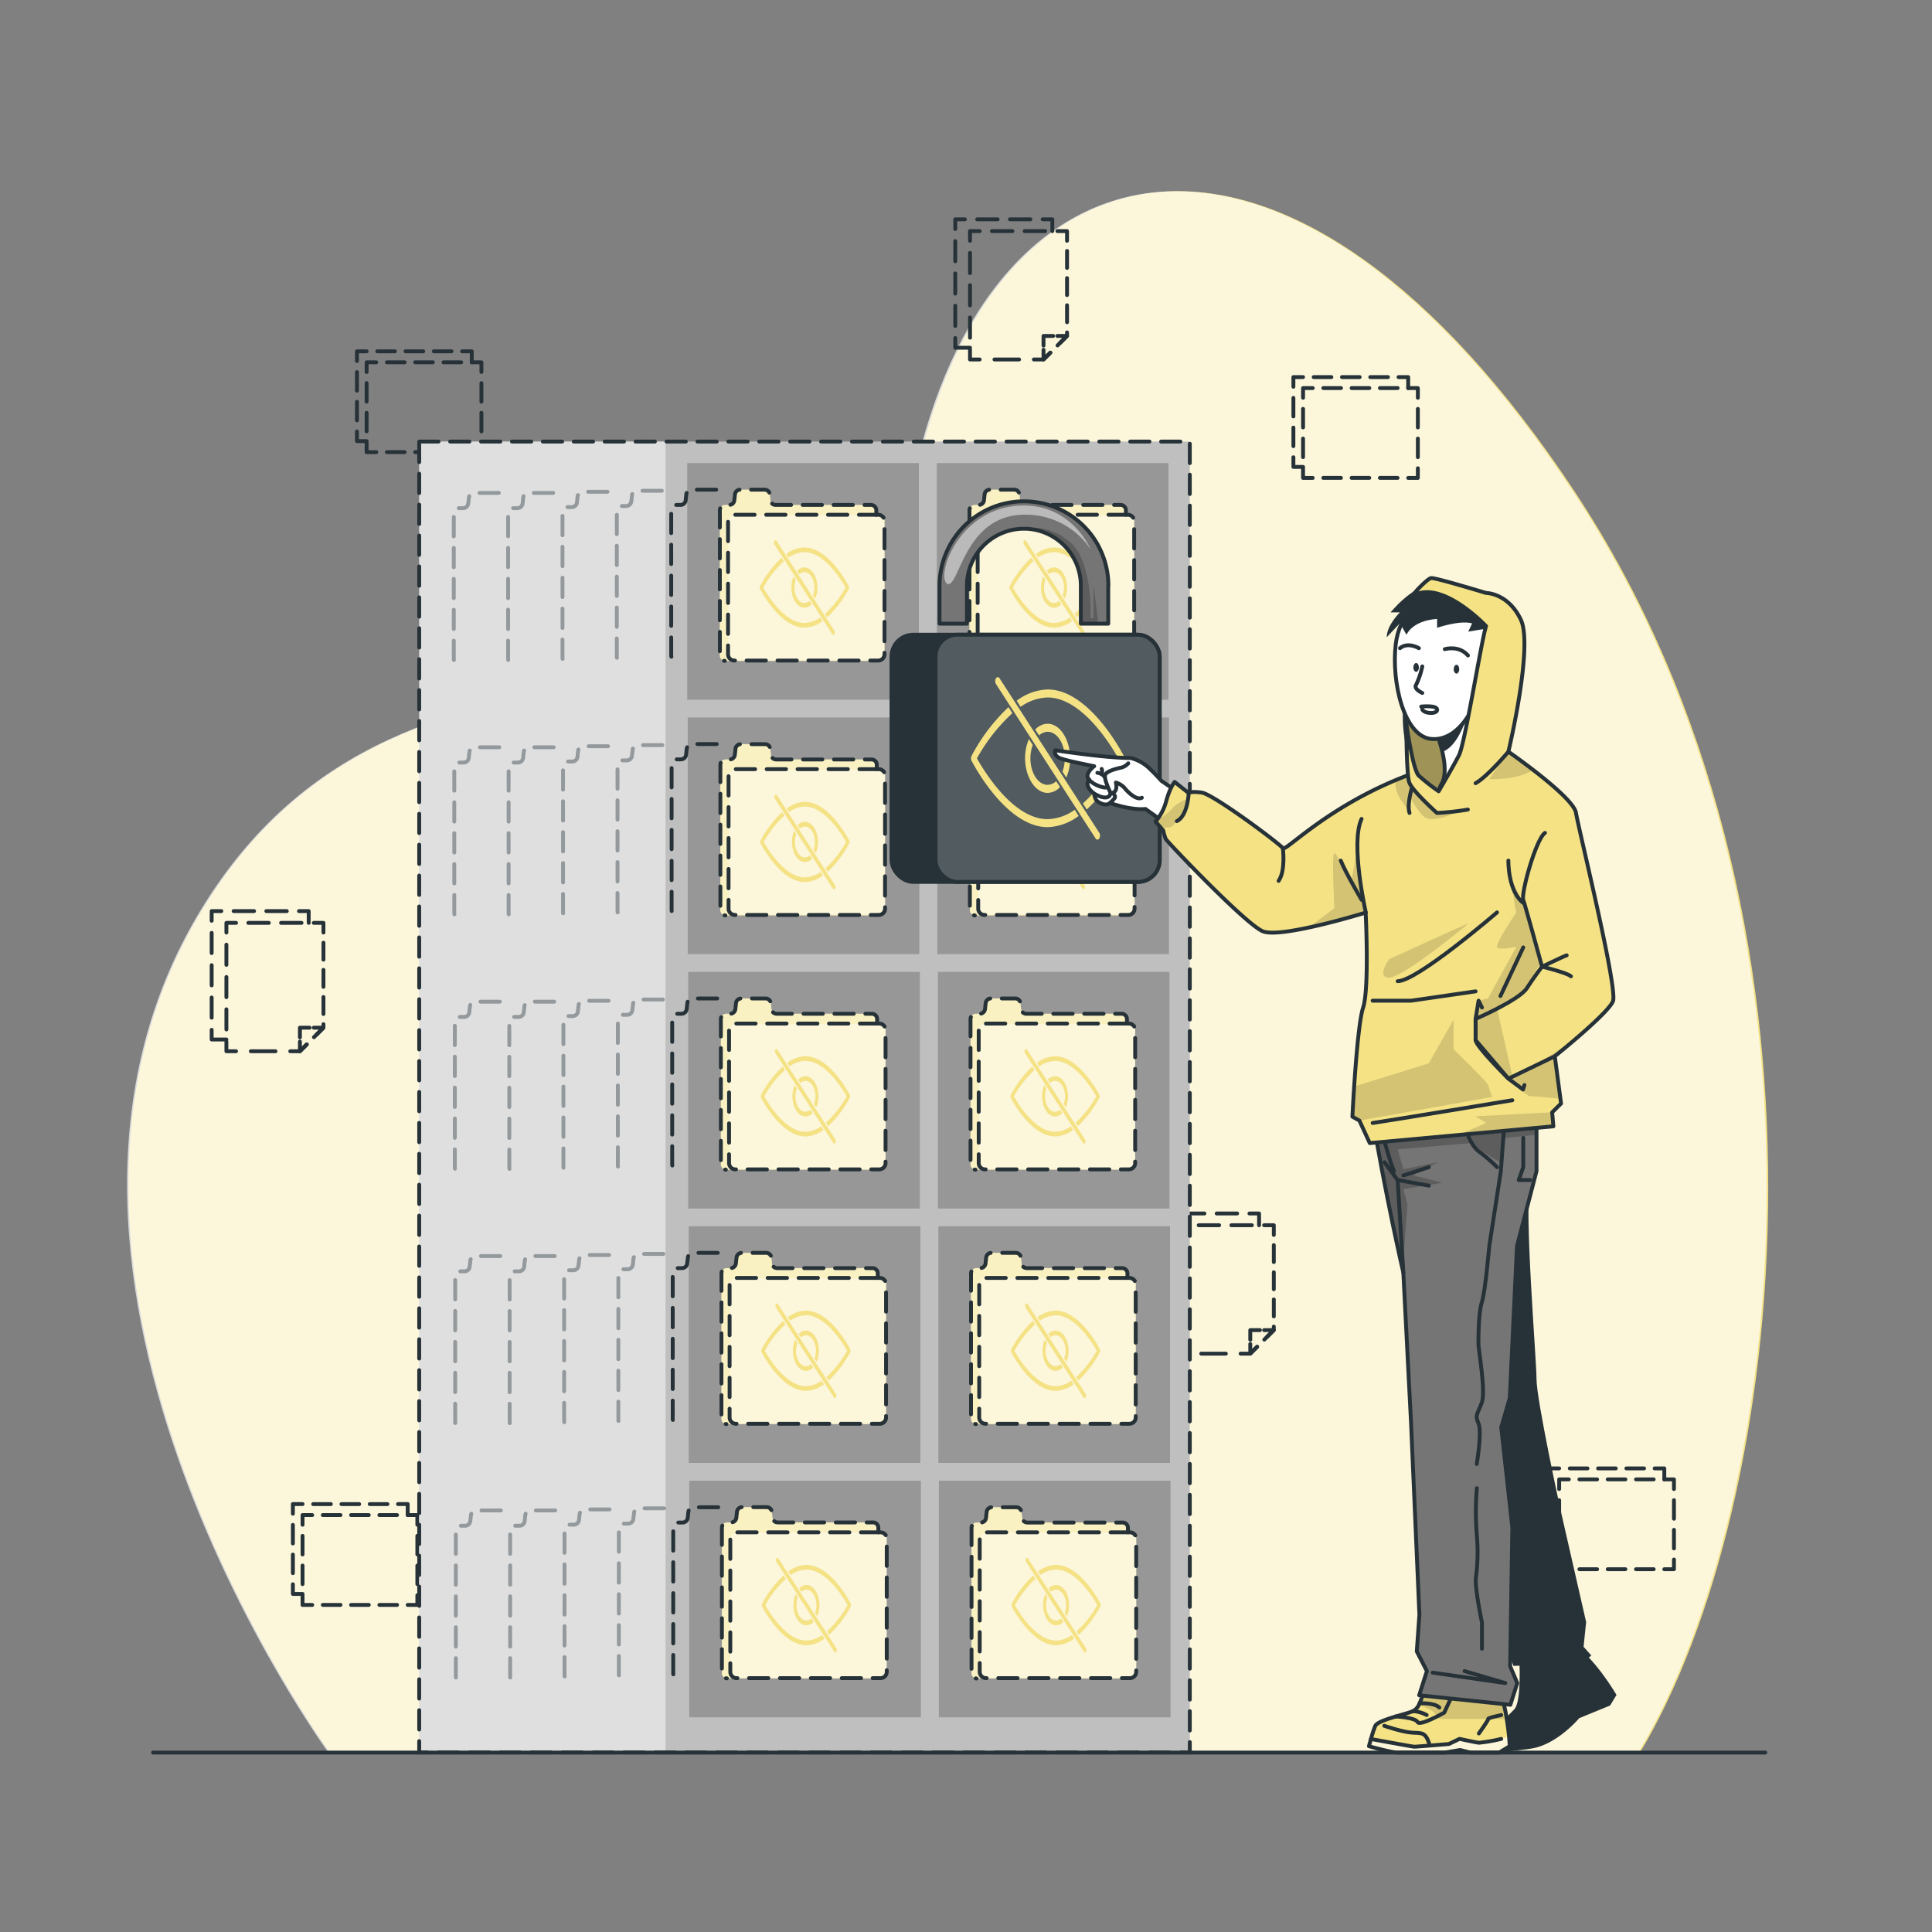 <svg xmlns="http://www.w3.org/2000/svg" xmlns:xlink="http://www.w3.org/1999/xlink" viewBox="0 0 500 500"><rect x="0" y="0" width="500" height="500" fill="#808080" stroke="none"/><defs><clipPath id="freepik--clip-path--inject-43"><rect x="242.12" y="164.26" width="58.01" height="63.98" rx="5.65" style="fill:#263238;stroke:#263238;stroke-miterlimit:10"></rect></clipPath><clipPath id="freepik--clip-path-2--inject-43"><path d="M286.81,151.58v9.82h-7.09v-9.82a14.77,14.77,0,0,0-14.3-14.75H265a14.78,14.78,0,0,0-14.76,14.76v9.82h-7.09v-9.82a21.85,21.85,0,0,1,43.7,0Z" style="fill:#757575;stroke:#263238;stroke-linecap:round;stroke-linejoin:round"></path></clipPath><clipPath id="freepik--clip-path-3--inject-43"><path d="M390.71,451.91,388,453.56h-7.48l-2.64-.66-4,.66H361.7c-1.65,0-7.42-1.65-7.42-1.65s.27-1,.63-2.23a28.18,28.18,0,0,1,1-3c.66-1.49,7.09-2.81,9.68-3.79a3.49,3.49,0,0,0,1.59-1.63,22.26,22.26,0,0,0,1.92-6.62s14.83-4.45,18,1a29.66,29.66,0,0,1,2.85,9.28c.29,1.77.48,3.41.6,4.66C390.67,451,390.71,451.91,390.71,451.91Z" style="fill:#F4E285;stroke:#263238;stroke-linecap:round;stroke-linejoin:round"></path></clipPath><clipPath id="freepik--clip-path-4--inject-43"><path d="M397.65,284.74v18.35l-5.06,19.39-1.86,39.28-2.21,7.65,2.87,25.92-.57,35.89,1.85,4.36-1.79,5.62-23.6-2.47,2-6.25-2.62-5.1.68-9.47-2.16-49.59-2-38.95s-4.88-21.07-8.4-42.76Z" style="fill:#757575;stroke:#263238;stroke-linecap:round;stroke-linejoin:round"></path></clipPath><clipPath id="freepik--clip-path-5--inject-43"><path d="M390.37,194.54s16.84,11.67,17.5,15.85,10.88,45.48,9.56,48.73-15.05,14.24-15.05,14.24L404,285.59l-2.3,2.27.31,3.63-47.52,4.34L351.81,290,350,289s1.13-23.26,2.77-28.22.66-24.6.66-24.6S331.38,243,326.77,241,302,217.76,301.71,217.15a11.94,11.94,0,0,1-.66-2.21l-2-2.32a13.35,13.35,0,0,0,2.8-5.43c1-3.55,2.15-4.82,2.15-4.82l3.62,2.87s.42-.52,3.38-.12,20,13.07,21,14.39S352.76,198.26,390.37,194.54Z" style="fill:#F4E285;stroke:#263238;stroke-linecap:round;stroke-linejoin:round"></path></clipPath><clipPath id="freepik--clip-path-6--inject-43"><path d="M364,180a34.31,34.31,0,0,0,.75,14.54c2.11,8.48,6.4,12.19,6.4,12.19s6.37-2.17,7.36-5.79,0-20,0-20Z" style="fill:#F4E285;stroke:#263238;stroke-linecap:round;stroke-linejoin:round"></path></clipPath></defs><g id="freepik--background-simple--inject-43"><path d="M85.34,453.56s-89.4-122.39-34-216.46S216.75,207.59,237.7,119.8s97.42-102.18,169.94,7.6,55.17,262.45,16.77,326.16Z" style="fill:#F4E285"></path><path d="M85,453.56s-89.41-122.39-34-216.46S216.36,207.59,237.3,119.8s97.42-102.18,169.94,7.6S462.42,389.85,424,453.56Z" style="fill:#fff;opacity:0.7"></path></g><g id="freepik--Files--inject-43"><polyline points="337.23 120.84 334.73 120.84 334.73 118.34" style="fill:none;stroke:#263238;stroke-linecap:round;stroke-linejoin:round"></polyline><line x1="334.73" y1="115.46" x2="334.73" y2="101.53" style="fill:none;stroke:#263238;stroke-linecap:round;stroke-linejoin:round;stroke-dasharray:4.803,2.882"></line><polyline points="334.73 100.09 334.73 97.59 337.23 97.59" style="fill:none;stroke:#263238;stroke-linecap:round;stroke-linejoin:round"></polyline><line x1="339.98" y1="97.59" x2="360.57" y2="97.59" style="fill:none;stroke:#263238;stroke-linecap:round;stroke-linejoin:round;stroke-dasharray:4.576,2.746"></line><polyline points="361.94 97.59 364.44 97.59 364.44 100.44" style="fill:none;stroke:#263238;stroke-linecap:round;stroke-linejoin:round"></polyline><polyline points="366.94 121.19 366.94 123.69 364.44 123.69" style="fill:none;stroke:#263238;stroke-linecap:round;stroke-linejoin:round"></polyline><line x1="361.69" y1="123.68" x2="341.1" y2="123.68" style="fill:none;stroke:#263238;stroke-linecap:round;stroke-linejoin:round;stroke-dasharray:4.576,2.745"></line><polyline points="339.73 123.69 337.23 123.69 337.23 121.19" style="fill:none;stroke:#263238;stroke-linecap:round;stroke-linejoin:round"></polyline><line x1="337.23" y1="118.3" x2="337.23" y2="104.38" style="fill:none;stroke:#263238;stroke-linecap:round;stroke-linejoin:round;stroke-dasharray:4.803,2.882"></line><polyline points="337.23 102.94 337.23 100.44 339.73 100.44" style="fill:none;stroke:#263238;stroke-linecap:round;stroke-linejoin:round"></polyline><line x1="342.48" y1="100.43" x2="363.07" y2="100.43" style="fill:none;stroke:#263238;stroke-linecap:round;stroke-linejoin:round;stroke-dasharray:4.576,2.745"></line><polyline points="364.44 100.44 366.94 100.44 366.94 102.94" style="fill:none;stroke:#263238;stroke-linecap:round;stroke-linejoin:round"></polyline><line x1="366.94" y1="105.82" x2="366.94" y2="119.74" style="fill:none;stroke:#263238;stroke-linecap:round;stroke-linejoin:round;stroke-dasharray:4.803,2.882"></line><polyline points="78.3 412.51 75.8 412.51 75.8 410.01" style="fill:none;stroke:#263238;stroke-linecap:round;stroke-linejoin:round"></polyline><line x1="75.8" y1="407.13" x2="75.8" y2="393.2" style="fill:none;stroke:#263238;stroke-linecap:round;stroke-linejoin:round;stroke-dasharray:4.803,2.882"></line><polyline points="75.8 391.75 75.8 389.25 78.3 389.25" style="fill:none;stroke:#263238;stroke-linecap:round;stroke-linejoin:round"></polyline><line x1="81.05" y1="389.26" x2="101.64" y2="389.26" style="fill:none;stroke:#263238;stroke-linecap:round;stroke-linejoin:round;stroke-dasharray:4.576,2.746"></line><polyline points="103.01 389.25 105.51 389.25 105.51 392.1" style="fill:none;stroke:#263238;stroke-linecap:round;stroke-linejoin:round"></polyline><polyline points="108.01 412.85 108.01 415.35 105.51 415.35" style="fill:none;stroke:#263238;stroke-linecap:round;stroke-linejoin:round"></polyline><line x1="102.76" y1="415.35" x2="82.17" y2="415.35" style="fill:none;stroke:#263238;stroke-linecap:round;stroke-linejoin:round;stroke-dasharray:4.576,2.745"></line><polyline points="80.8 415.35 78.3 415.35 78.3 412.85" style="fill:none;stroke:#263238;stroke-linecap:round;stroke-linejoin:round"></polyline><line x1="78.3" y1="409.97" x2="78.3" y2="396.04" style="fill:none;stroke:#263238;stroke-linecap:round;stroke-linejoin:round;stroke-dasharray:4.803,2.882"></line><polyline points="78.3 394.6 78.3 392.1 80.8 392.1" style="fill:none;stroke:#263238;stroke-linecap:round;stroke-linejoin:round"></polyline><line x1="83.54" y1="392.1" x2="104.13" y2="392.1" style="fill:none;stroke:#263238;stroke-linecap:round;stroke-linejoin:round;stroke-dasharray:4.576,2.745"></line><polyline points="105.51 392.1 108.01 392.1 108.01 394.6" style="fill:none;stroke:#263238;stroke-linecap:round;stroke-linejoin:round"></polyline><line x1="108.01" y1="397.48" x2="108.01" y2="411.41" style="fill:none;stroke:#263238;stroke-linecap:round;stroke-linejoin:round;stroke-dasharray:4.803,2.882"></line><polyline points="403.51 403.27 401.01 403.27 401.01 400.77" style="fill:none;stroke:#263238;stroke-linecap:round;stroke-linejoin:round"></polyline><line x1="401.01" y1="397.89" x2="401.01" y2="383.96" style="fill:none;stroke:#263238;stroke-linecap:round;stroke-linejoin:round;stroke-dasharray:4.803,2.882"></line><polyline points="401.01 382.52 401.01 380.02 403.51 380.02" style="fill:none;stroke:#263238;stroke-linecap:round;stroke-linejoin:round"></polyline><line x1="406.26" y1="380.02" x2="426.85" y2="380.02" style="fill:none;stroke:#263238;stroke-linecap:round;stroke-linejoin:round;stroke-dasharray:4.576,2.746"></line><polyline points="428.22 380.02 430.72 380.02 430.72 382.86" style="fill:none;stroke:#263238;stroke-linecap:round;stroke-linejoin:round"></polyline><polyline points="433.22 403.61 433.22 406.11 430.72 406.11" style="fill:none;stroke:#263238;stroke-linecap:round;stroke-linejoin:round"></polyline><line x1="427.97" y1="406.11" x2="407.38" y2="406.11" style="fill:none;stroke:#263238;stroke-linecap:round;stroke-linejoin:round;stroke-dasharray:4.576,2.745"></line><polyline points="406.01 406.11 403.51 406.11 403.51 403.61" style="fill:none;stroke:#263238;stroke-linecap:round;stroke-linejoin:round"></polyline><line x1="403.51" y1="400.73" x2="403.51" y2="386.8" style="fill:none;stroke:#263238;stroke-linecap:round;stroke-linejoin:round;stroke-dasharray:4.803,2.882"></line><polyline points="403.51 385.36 403.51 382.86 406.01 382.86" style="fill:none;stroke:#263238;stroke-linecap:round;stroke-linejoin:round"></polyline><line x1="408.75" y1="382.86" x2="429.34" y2="382.86" style="fill:none;stroke:#263238;stroke-linecap:round;stroke-linejoin:round;stroke-dasharray:4.576,2.745"></line><polyline points="430.72 382.86 433.22 382.86 433.22 385.36" style="fill:none;stroke:#263238;stroke-linecap:round;stroke-linejoin:round"></polyline><line x1="433.22" y1="388.24" x2="433.22" y2="402.17" style="fill:none;stroke:#263238;stroke-linecap:round;stroke-linejoin:round;stroke-dasharray:4.803,2.882"></line><polyline points="94.88 114.17 92.38 114.17 92.38 111.67" style="fill:none;stroke:#263238;stroke-linecap:round;stroke-linejoin:round"></polyline><line x1="92.38" y1="108.79" x2="92.38" y2="94.86" style="fill:none;stroke:#263238;stroke-linecap:round;stroke-linejoin:round;stroke-dasharray:4.803,2.882"></line><polyline points="92.38 93.42 92.38 90.92 94.88 90.92" style="fill:none;stroke:#263238;stroke-linecap:round;stroke-linejoin:round"></polyline><line x1="97.63" y1="90.92" x2="118.22" y2="90.92" style="fill:none;stroke:#263238;stroke-linecap:round;stroke-linejoin:round;stroke-dasharray:4.576,2.746"></line><polyline points="119.59 90.92 122.09 90.92 122.09 93.77" style="fill:none;stroke:#263238;stroke-linecap:round;stroke-linejoin:round"></polyline><polyline points="124.59 114.52 124.59 117.02 122.09 117.02" style="fill:none;stroke:#263238;stroke-linecap:round;stroke-linejoin:round"></polyline><line x1="119.34" y1="117.01" x2="98.75" y2="117.01" style="fill:none;stroke:#263238;stroke-linecap:round;stroke-linejoin:round;stroke-dasharray:4.576,2.745"></line><polyline points="97.38 117.02 94.88 117.02 94.88 114.52" style="fill:none;stroke:#263238;stroke-linecap:round;stroke-linejoin:round"></polyline><line x1="94.88" y1="111.63" x2="94.88" y2="97.71" style="fill:none;stroke:#263238;stroke-linecap:round;stroke-linejoin:round;stroke-dasharray:4.803,2.882"></line><polyline points="94.88 96.27 94.88 93.77 97.38 93.77" style="fill:none;stroke:#263238;stroke-linecap:round;stroke-linejoin:round"></polyline><line x1="100.13" y1="93.76" x2="120.72" y2="93.76" style="fill:none;stroke:#263238;stroke-linecap:round;stroke-linejoin:round;stroke-dasharray:4.576,2.745"></line><polyline points="122.09 93.77 124.59 93.77 124.59 96.27" style="fill:none;stroke:#263238;stroke-linecap:round;stroke-linejoin:round"></polyline><line x1="124.59" y1="99.15" x2="124.59" y2="113.07" style="fill:none;stroke:#263238;stroke-linecap:round;stroke-linejoin:round;stroke-dasharray:4.803,2.882"></line><polyline points="251.04 89.99 247.22 89.99 247.22 87.49" style="fill:none;stroke:#263238;stroke-linecap:round;stroke-linejoin:round"></polyline><line x1="247.22" y1="84.35" x2="247.22" y2="60.83" style="fill:none;stroke:#263238;stroke-linecap:round;stroke-linejoin:round;stroke-dasharray:5.227,3.136"></line><polyline points="247.22 59.26 247.22 56.76 249.72 56.76" style="fill:none;stroke:#263238;stroke-linecap:round;stroke-linejoin:round"></polyline><line x1="252.9" y1="56.76" x2="268.25" y2="56.76" style="fill:none;stroke:#263238;stroke-linecap:round;stroke-linejoin:round;stroke-dasharray:5.293,3.176"></line><polyline points="269.84 56.76 272.34 56.76 272.34 59.81" style="fill:none;stroke:#263238;stroke-linecap:round;stroke-linejoin:round"></polyline><polyline points="273.65 59.81 276.15 59.81 276.15 62.31" style="fill:none;stroke:#263238;stroke-linecap:round;stroke-linejoin:round"></polyline><polyline points="276.15 64.94 276.15 86.94 272.76 90.33" style="fill:none;stroke:#263238;stroke-linecap:round;stroke-linejoin:round;stroke-dasharray:4.393,2.636"></polyline><polyline points="271.83 91.27 270.06 93.03 267.56 93.03" style="fill:none;stroke:#263238;stroke-linecap:round;stroke-linejoin:round"></polyline><line x1="263.74" y1="93.03" x2="255.45" y2="93.03" style="fill:none;stroke:#263238;stroke-linecap:round;stroke-linejoin:round;stroke-dasharray:6.375,3.825"></line><polyline points="253.54 93.03 251.04 93.03 251.04 90.53" style="fill:none;stroke:#263238;stroke-linecap:round;stroke-linejoin:round"></polyline><line x1="251.04" y1="87.4" x2="251.04" y2="63.88" style="fill:none;stroke:#263238;stroke-linecap:round;stroke-linejoin:round;stroke-dasharray:5.227,3.136"></line><polyline points="251.04 62.31 251.04 59.81 253.54 59.81" style="fill:none;stroke:#263238;stroke-linecap:round;stroke-linejoin:round"></polyline><line x1="256.71" y1="59.81" x2="272.07" y2="59.81" style="fill:none;stroke:#263238;stroke-linecap:round;stroke-linejoin:round;stroke-dasharray:5.293,3.176"></line><polyline points="273.65 86.94 276.15 86.94 274.39 88.71" style="fill:none;stroke:#263238;stroke-linecap:round;stroke-linejoin:round"></polyline><polyline points="271.83 91.27 270.06 93.03 270.06 90.53" style="fill:none;stroke:#263238;stroke-linecap:round;stroke-linejoin:round"></polyline><polyline points="270.06 89.44 270.06 86.94 272.56 86.94" style="fill:none;stroke:#263238;stroke-linecap:round;stroke-linejoin:round"></polyline><polyline points="58.59 269.02 54.78 269.02 54.78 266.52" style="fill:none;stroke:#263238;stroke-linecap:round;stroke-linejoin:round"></polyline><line x1="54.78" y1="263.38" x2="54.78" y2="239.86" style="fill:none;stroke:#263238;stroke-linecap:round;stroke-linejoin:round;stroke-dasharray:5.227,3.136"></line><polyline points="54.78 238.29 54.78 235.79 57.28 235.79" style="fill:none;stroke:#263238;stroke-linecap:round;stroke-linejoin:round"></polyline><line x1="60.46" y1="235.79" x2="75.81" y2="235.79" style="fill:none;stroke:#263238;stroke-linecap:round;stroke-linejoin:round;stroke-dasharray:5.293,3.176"></line><polyline points="77.39 235.79 79.89 235.79 79.89 238.84" style="fill:none;stroke:#263238;stroke-linecap:round;stroke-linejoin:round"></polyline><polyline points="81.21 238.84 83.71 238.84 83.71 241.34" style="fill:none;stroke:#263238;stroke-linecap:round;stroke-linejoin:round"></polyline><polyline points="83.71 243.97 83.71 265.97 80.32 269.36" style="fill:none;stroke:#263238;stroke-linecap:round;stroke-linejoin:round;stroke-dasharray:4.393,2.636"></polyline><polyline points="79.39 270.29 77.62 272.06 75.12 272.06" style="fill:none;stroke:#263238;stroke-linecap:round;stroke-linejoin:round"></polyline><line x1="71.29" y1="272.06" x2="63.01" y2="272.06" style="fill:none;stroke:#263238;stroke-linecap:round;stroke-linejoin:round;stroke-dasharray:6.375,3.825"></line><polyline points="61.09 272.06 58.59 272.06 58.59 269.56" style="fill:none;stroke:#263238;stroke-linecap:round;stroke-linejoin:round"></polyline><line x1="58.59" y1="266.43" x2="58.59" y2="242.9" style="fill:none;stroke:#263238;stroke-linecap:round;stroke-linejoin:round;stroke-dasharray:5.227,3.136"></line><polyline points="58.59 241.34 58.59 238.84 61.09 238.84" style="fill:none;stroke:#263238;stroke-linecap:round;stroke-linejoin:round"></polyline><line x1="64.27" y1="238.84" x2="79.62" y2="238.84" style="fill:none;stroke:#263238;stroke-linecap:round;stroke-linejoin:round;stroke-dasharray:5.293,3.176"></line><polyline points="81.21 265.97 83.71 265.97 81.94 267.74" style="fill:none;stroke:#263238;stroke-linecap:round;stroke-linejoin:round"></polyline><polyline points="79.39 270.29 77.62 272.06 77.62 269.56" style="fill:none;stroke:#263238;stroke-linecap:round;stroke-linejoin:round"></polyline><polyline points="77.62 268.47 77.62 265.97 80.12 265.97" style="fill:none;stroke:#263238;stroke-linecap:round;stroke-linejoin:round"></polyline><polyline points="304.55 347.27 300.73 347.27 300.73 344.77" style="fill:none;stroke:#263238;stroke-linecap:round;stroke-linejoin:round"></polyline><line x1="300.73" y1="341.64" x2="300.73" y2="318.12" style="fill:none;stroke:#263238;stroke-linecap:round;stroke-linejoin:round;stroke-dasharray:5.227,3.136"></line><polyline points="300.73 316.55 300.73 314.05 303.23 314.05" style="fill:none;stroke:#263238;stroke-linecap:round;stroke-linejoin:round"></polyline><line x1="306.41" y1="314.05" x2="321.76" y2="314.05" style="fill:none;stroke:#263238;stroke-linecap:round;stroke-linejoin:round;stroke-dasharray:5.293,3.176"></line><polyline points="323.35 314.05 325.85 314.05 325.85 317.09" style="fill:none;stroke:#263238;stroke-linecap:round;stroke-linejoin:round"></polyline><polyline points="327.16 317.09 329.66 317.09 329.66 319.59" style="fill:none;stroke:#263238;stroke-linecap:round;stroke-linejoin:round"></polyline><polyline points="329.66 322.23 329.66 344.23 326.27 347.62" style="fill:none;stroke:#263238;stroke-linecap:round;stroke-linejoin:round;stroke-dasharray:4.393,2.636"></polyline><polyline points="325.34 348.55 323.57 350.32 321.07 350.32" style="fill:none;stroke:#263238;stroke-linecap:round;stroke-linejoin:round"></polyline><line x1="317.25" y1="350.32" x2="308.96" y2="350.32" style="fill:none;stroke:#263238;stroke-linecap:round;stroke-linejoin:round;stroke-dasharray:6.375,3.825"></line><polyline points="307.05 350.32 304.55 350.32 304.55 347.82" style="fill:none;stroke:#263238;stroke-linecap:round;stroke-linejoin:round"></polyline><line x1="304.55" y1="344.68" x2="304.55" y2="321.16" style="fill:none;stroke:#263238;stroke-linecap:round;stroke-linejoin:round;stroke-dasharray:5.227,3.136"></line><polyline points="304.55 319.59 304.55 317.09 307.05 317.09" style="fill:none;stroke:#263238;stroke-linecap:round;stroke-linejoin:round"></polyline><line x1="310.22" y1="317.09" x2="325.57" y2="317.09" style="fill:none;stroke:#263238;stroke-linecap:round;stroke-linejoin:round;stroke-dasharray:5.293,3.176"></line><polyline points="327.16 344.23 329.66 344.23 327.89 346" style="fill:none;stroke:#263238;stroke-linecap:round;stroke-linejoin:round"></polyline><polyline points="325.34 348.55 323.57 350.32 323.57 347.82" style="fill:none;stroke:#263238;stroke-linecap:round;stroke-linejoin:round"></polyline><polyline points="323.57 346.73 323.57 344.23 326.07 344.23" style="fill:none;stroke:#263238;stroke-linecap:round;stroke-linejoin:round"></polyline></g><g id="freepik--filing-cabinet--inject-43"><rect x="108.49" y="114.28" width="199.43" height="339.23" style="fill:#bfbfbf"></rect><rect x="242.45" y="119.85" width="59.95" height="61.24" style="fill-opacity:0.7;opacity:0.3"></rect><path d="M291.89,133.22h-.51v-1.09a1.38,1.38,0,0,0-1.29-1.45H265.27a1.36,1.36,0,0,1-1.28-1.27l-.16-1.41a1.35,1.35,0,0,0-1.28-1.27h-6.46a1.35,1.35,0,0,0-1.28,1.27l-.15,1.41a1.36,1.36,0,0,1-1.28,1.27h-1.19a1.38,1.38,0,0,0-1.29,1.45v37.46a1.38,1.38,0,0,0,1.29,1.45h37.9a1,1,0,0,0,.42-.09h1.38a1.63,1.63,0,0,0,1.63-1.62V134.85A1.63,1.63,0,0,0,291.89,133.22Z" style="fill:#F4E285"></path><path d="M253,169.33V134.85a1.63,1.63,0,0,1,1.63-1.63h36.73v-1.09a1.38,1.38,0,0,0-1.29-1.45H265.27a1.36,1.36,0,0,1-1.28-1.27l-.16-1.41a1.35,1.35,0,0,0-1.28-1.27h-6.46a1.35,1.35,0,0,0-1.28,1.27l-.15,1.41a1.36,1.36,0,0,1-1.28,1.27h-1.19a1.38,1.38,0,0,0-1.29,1.45v37.46a1.38,1.38,0,0,0,1.29,1.45h37.9a1,1,0,0,0,.42-.09H254.65A1.63,1.63,0,0,1,253,169.33Z" style="fill:#fff;opacity:0.5"></path><path d="M291.89,133.22H254.65a1.63,1.63,0,0,0-1.63,1.63v34.48a1.63,1.63,0,0,0,1.63,1.62h37.24a1.63,1.63,0,0,0,1.63-1.62V134.85A1.63,1.63,0,0,0,291.89,133.22Z" style="fill:#fff;opacity:0.7"></path><path d="M272.78,161.22c-5.22,0-9.66-7.39-10.65-9.16a27.17,27.17,0,0,1,5.34-6.81l-.59-.91a28.22,28.22,0,0,0-5.57,7.34.89.89,0,0,0,0,.75c.21.41,5.19,10,11.47,10a8.21,8.21,0,0,0,4.69-1.7l-.6-.93A7.42,7.42,0,0,1,272.78,161.22Z" style="fill:#F4E285"></path><path d="M284.26,151.68c-.21-.41-5.19-10-11.48-10a8.19,8.19,0,0,0-4.68,1.69l.6.93a7.42,7.42,0,0,1,4.08-1.41c5.22,0,9.67,7.4,10.66,9.17a27,27,0,0,1-5.34,6.8l.59.91a28.22,28.22,0,0,0,5.57-7.34A.89.89,0,0,0,284.26,151.68Z" style="fill:#F4E285"></path><path d="M272.78,157.27a2.64,2.64,0,0,0,1.88-.88l-.57-.89a2,2,0,0,1-1.31.56c-1.42,0-2.58-1.8-2.58-4a5.59,5.59,0,0,1,.36-2l-.57-.88a7.35,7.35,0,0,0-.57,2.9C269.42,154.93,270.93,157.27,272.78,157.27Z" style="fill:#F4E285"></path><path d="M272.78,146.85a2.6,2.6,0,0,0-1.87.88l.57.88a1.94,1.94,0,0,1,1.3-.55c1.43,0,2.59,1.79,2.59,4a5.8,5.8,0,0,1-.36,2l.57.89a7.35,7.35,0,0,0,.57-2.9C276.15,149.18,274.64,146.85,272.78,146.85Z" style="fill:#F4E285"></path><path d="M265.27,139.82a.32.32,0,0,0-.27.18.83.83,0,0,0,0,.86l15,23.26a.32.32,0,0,0,.27.18.35.35,0,0,0,.28-.18.88.88,0,0,0,0-.86l-15-23.26A.32.32,0,0,0,265.27,139.82Z" style="fill:#F4E285"></path><path d="M291.38,133.22v-1.09a1.38,1.38,0,0,0-1.29-1.45H265.27a1.36,1.36,0,0,1-1.28-1.27l-.16-1.41a1.35,1.35,0,0,0-1.28-1.27h-6.46a1.35,1.35,0,0,0-1.28,1.27l-.15,1.41a1.36,1.36,0,0,1-1.28,1.27h-1.19a1.38,1.38,0,0,0-1.29,1.45v37.46a1.38,1.38,0,0,0,1.29,1.45" style="fill:none;stroke:#263238;stroke-linecap:round;stroke-linejoin:round;stroke-dasharray:5,3"></path><path d="M291.89,133.22H254.65a1.63,1.63,0,0,0-1.63,1.63v34.48a1.63,1.63,0,0,0,1.63,1.62h37.24a1.63,1.63,0,0,0,1.63-1.62V134.85A1.63,1.63,0,0,0,291.89,133.22Z" style="fill:none;stroke:#263238;stroke-linecap:round;stroke-linejoin:round;stroke-dasharray:5,3"></path><rect x="177.85" y="119.85" width="59.95" height="61.24" style="fill-opacity:0.7;opacity:0.3"></rect><path d="M185.35,126.73h-6.46a1.35,1.35,0,0,0-1.28,1.27l-.15,1.41a1.36,1.36,0,0,1-1.28,1.27H175a1.38,1.38,0,0,0-1.29,1.45v37.46A1.38,1.38,0,0,0,175,171" style="fill:none;stroke:#263238;stroke-linecap:round;stroke-linejoin:round;stroke-dasharray:5,3"></path><path d="M171.28,127h-6.46a1.36,1.36,0,0,0-1.28,1.28l-.15,1.4a1.36,1.36,0,0,1-1.28,1.28h-1.19a1.38,1.38,0,0,0-1.29,1.45v37.45a1.39,1.39,0,0,0,1.29,1.46" style="fill:none;stroke:#263238;stroke-linecap:round;stroke-linejoin:round;stroke-dasharray:5,3"></path><path d="M157.22,127.28h-6.46a1.36,1.36,0,0,0-1.28,1.27l-.16,1.41a1.34,1.34,0,0,1-1.28,1.27h-1.18a1.38,1.38,0,0,0-1.29,1.46v37.45a1.38,1.38,0,0,0,1.29,1.45" style="fill:none;stroke:#263238;stroke-linecap:round;stroke-linejoin:round;stroke-dasharray:5,3"></path><path d="M143.15,127.56h-6.46a1.35,1.35,0,0,0-1.28,1.27l-.15,1.4a1.36,1.36,0,0,1-1.28,1.28h-1.19A1.38,1.38,0,0,0,131.5,133v37.45a1.38,1.38,0,0,0,1.29,1.46" style="fill:none;stroke:#263238;stroke-linecap:round;stroke-linejoin:round;stroke-dasharray:5,3"></path><path d="M227.29,133.22h-.51v-1.09a1.38,1.38,0,0,0-1.29-1.45H200.66a1.36,1.36,0,0,1-1.28-1.27l-.15-1.41a1.35,1.35,0,0,0-1.28-1.27h-6.46a1.35,1.35,0,0,0-1.28,1.27l-.16,1.41a1.35,1.35,0,0,1-1.28,1.27h-1.18a1.38,1.38,0,0,0-1.29,1.45v37.46a1.38,1.38,0,0,0,1.29,1.45h37.9a1,1,0,0,0,.41-.09h1.39a1.63,1.63,0,0,0,1.62-1.62V134.85A1.63,1.63,0,0,0,227.29,133.22Z" style="fill:#F4E285"></path><path d="M188.42,169.33V134.85a1.63,1.63,0,0,1,1.63-1.63h36.73v-1.09a1.38,1.38,0,0,0-1.29-1.45H200.66a1.36,1.36,0,0,1-1.28-1.27l-.15-1.41a1.35,1.35,0,0,0-1.28-1.27h-6.46a1.35,1.35,0,0,0-1.28,1.27l-.16,1.41a1.35,1.35,0,0,1-1.28,1.27h-1.18a1.38,1.38,0,0,0-1.29,1.45v37.46a1.38,1.38,0,0,0,1.29,1.45h37.9a1,1,0,0,0,.41-.09H190.05A1.63,1.63,0,0,1,188.42,169.33Z" style="fill:#fff;opacity:0.5"></path><path d="M227.29,133.22H190.05a1.63,1.63,0,0,0-1.63,1.63v34.48a1.63,1.63,0,0,0,1.63,1.62h37.24a1.63,1.63,0,0,0,1.62-1.62V134.85A1.63,1.63,0,0,0,227.29,133.22Z" style="fill:#fff;opacity:0.7"></path><path d="M208.18,161.22c-5.22,0-9.67-7.39-10.65-9.16a26.83,26.83,0,0,1,5.33-6.81l-.59-.91a27.83,27.83,0,0,0-5.56,7.34.83.83,0,0,0,0,.75c.21.41,5.19,10,11.47,10a8.15,8.15,0,0,0,4.68-1.7l-.6-.93A7.36,7.36,0,0,1,208.18,161.22Z" style="fill:#F4E285"></path><path d="M219.65,151.68c-.21-.41-5.19-10-11.47-10a8.14,8.14,0,0,0-4.68,1.69l.6.93a7.36,7.36,0,0,1,4.08-1.41c5.22,0,9.66,7.4,10.65,9.17a26.89,26.89,0,0,1-5.33,6.8l.58.91a28.22,28.22,0,0,0,5.57-7.34A.89.89,0,0,0,219.65,151.68Z" style="fill:#F4E285"></path><path d="M208.18,157.27a2.64,2.64,0,0,0,1.87-.88l-.57-.89a1.94,1.94,0,0,1-1.3.56c-1.42,0-2.58-1.8-2.58-4a5.82,5.82,0,0,1,.35-2l-.57-.88a7.35,7.35,0,0,0-.57,2.9C204.81,154.93,206.32,157.27,208.18,157.27Z" style="fill:#F4E285"></path><path d="M208.18,146.85a2.58,2.58,0,0,0-1.87.88l.57.88a1.91,1.91,0,0,1,1.3-.55c1.42,0,2.58,1.79,2.58,4a5.58,5.58,0,0,1-.36,2l.57.89a7.35,7.35,0,0,0,.57-2.9C211.54,149.18,210,146.85,208.18,146.85Z" style="fill:#F4E285"></path><path d="M200.67,139.82a.35.35,0,0,0-.28.18.88.88,0,0,0,0,.86l15,23.26a.31.31,0,0,0,.56,0,.88.88,0,0,0,0-.86L201,140A.35.35,0,0,0,200.67,139.82Z" style="fill:#F4E285"></path><path d="M226.78,133.22v-1.09a1.38,1.38,0,0,0-1.29-1.45H200.66a1.36,1.36,0,0,1-1.28-1.27l-.15-1.41a1.35,1.35,0,0,0-1.28-1.27h-6.46a1.35,1.35,0,0,0-1.28,1.27l-.16,1.41a1.35,1.35,0,0,1-1.28,1.27h-1.18a1.38,1.38,0,0,0-1.29,1.45v37.46a1.38,1.38,0,0,0,1.29,1.45" style="fill:none;stroke:#263238;stroke-linecap:round;stroke-linejoin:round;stroke-dasharray:5,3"></path><path d="M227.29,133.22H190.05a1.63,1.63,0,0,0-1.63,1.63v34.48a1.63,1.63,0,0,0,1.63,1.62h37.24a1.63,1.63,0,0,0,1.62-1.62V134.85A1.63,1.63,0,0,0,227.29,133.22Z" style="fill:none;stroke:#263238;stroke-linecap:round;stroke-linejoin:round;stroke-dasharray:5,3"></path><path d="M129.09,127.56h-6.46a1.35,1.35,0,0,0-1.28,1.27l-.16,1.4a1.36,1.36,0,0,1-1.28,1.28h-1.18a1.37,1.37,0,0,0-1.29,1.45v37.45a1.38,1.38,0,0,0,1.29,1.46" style="fill:none;stroke:#263238;stroke-linecap:round;stroke-linejoin:round;stroke-dasharray:5,3"></path><rect x="242.58" y="185.69" width="59.95" height="61.24" style="fill-opacity:0.7;opacity:0.3"></rect><path d="M292,199.06h-.51V198a1.37,1.37,0,0,0-1.29-1.45H265.4a1.36,1.36,0,0,1-1.28-1.28l-.15-1.4a1.36,1.36,0,0,0-1.28-1.28h-6.46a1.36,1.36,0,0,0-1.28,1.28l-.16,1.4a1.36,1.36,0,0,1-1.28,1.28h-1.18A1.37,1.37,0,0,0,251,198v37.45a1.38,1.38,0,0,0,1.29,1.46h37.89a1.17,1.17,0,0,0,.42-.09H292a1.63,1.63,0,0,0,1.63-1.63V200.69A1.63,1.63,0,0,0,292,199.06Z" style="fill:#F4E285"></path><path d="M253.16,235.16V200.69a1.63,1.63,0,0,1,1.62-1.63h36.73V198a1.37,1.37,0,0,0-1.29-1.45H265.4a1.36,1.36,0,0,1-1.28-1.28l-.15-1.4a1.36,1.36,0,0,0-1.28-1.28h-6.46a1.36,1.36,0,0,0-1.28,1.28l-.16,1.4a1.36,1.36,0,0,1-1.28,1.28h-1.18A1.37,1.37,0,0,0,251,198v37.45a1.38,1.38,0,0,0,1.29,1.46h37.89a1.17,1.17,0,0,0,.42-.09H254.78A1.63,1.63,0,0,1,253.16,235.16Z" style="fill:#fff;opacity:0.5"></path><path d="M292,199.06H254.78a1.63,1.63,0,0,0-1.62,1.63v34.47a1.63,1.63,0,0,0,1.62,1.63H292a1.63,1.63,0,0,0,1.63-1.63V200.69A1.63,1.63,0,0,0,292,199.06Z" style="fill:#fff;opacity:0.7"></path><path d="M272.92,227.06c-5.22,0-9.67-7.39-10.66-9.17a27.17,27.17,0,0,1,5.34-6.8l-.59-.91a28.22,28.22,0,0,0-5.57,7.34.89.89,0,0,0,0,.75c.21.41,5.19,10,11.48,10a8.2,8.2,0,0,0,4.68-1.7l-.6-.93A7.42,7.42,0,0,1,272.92,227.06Z" style="fill:#F4E285"></path><path d="M284.39,217.52c-.21-.41-5.19-10-11.47-10a8.21,8.21,0,0,0-4.69,1.7l.61.93a7.36,7.36,0,0,1,4.08-1.41c5.22,0,9.66,7.39,10.65,9.16a27,27,0,0,1-5.34,6.81l.59.91a28.22,28.22,0,0,0,5.57-7.34A.89.89,0,0,0,284.39,217.52Z" style="fill:#F4E285"></path><path d="M272.92,223.11a2.61,2.61,0,0,0,1.87-.89l-.57-.88a1.92,1.92,0,0,1-1.3.55c-1.43,0-2.58-1.79-2.58-4a5.8,5.8,0,0,1,.35-2l-.57-.88a7.3,7.3,0,0,0-.57,2.89C269.55,220.77,271.06,223.11,272.92,223.11Z" style="fill:#F4E285"></path><path d="M272.92,212.68a2.58,2.58,0,0,0-1.87.89l.57.88a1.91,1.91,0,0,1,1.3-.55c1.42,0,2.58,1.79,2.58,4a5.59,5.59,0,0,1-.36,2l.57.88a7.31,7.31,0,0,0,.57-2.9C276.28,215,274.77,212.68,272.92,212.68Z" style="fill:#F4E285"></path><path d="M265.41,205.66a.36.36,0,0,0-.28.17.88.88,0,0,0,0,.86l15,23.27a.36.36,0,0,0,.28.17.33.33,0,0,0,.27-.17.83.83,0,0,0,0-.86l-15-23.27A.33.33,0,0,0,265.41,205.66Z" style="fill:#F4E285"></path><path d="M291.51,199.06V198a1.37,1.37,0,0,0-1.29-1.45H265.4a1.36,1.36,0,0,1-1.28-1.28l-.15-1.4a1.36,1.36,0,0,0-1.28-1.28h-6.46a1.36,1.36,0,0,0-1.28,1.28l-.16,1.4a1.36,1.36,0,0,1-1.28,1.28h-1.18A1.37,1.37,0,0,0,251,198v37.45a1.38,1.38,0,0,0,1.29,1.46" style="fill:none;stroke:#263238;stroke-linecap:round;stroke-linejoin:round;stroke-dasharray:5,3"></path><path d="M292,199.06H254.78a1.63,1.63,0,0,0-1.62,1.63v34.47a1.63,1.63,0,0,0,1.62,1.63H292a1.63,1.63,0,0,0,1.63-1.63V200.69A1.63,1.63,0,0,0,292,199.06Z" style="fill:none;stroke:#263238;stroke-linecap:round;stroke-linejoin:round;stroke-dasharray:5,3"></path><rect x="177.98" y="185.69" width="59.95" height="61.24" style="fill-opacity:0.7;opacity:0.3"></rect><path d="M185.48,192.56H179a1.36,1.36,0,0,0-1.28,1.28l-.15,1.4a1.36,1.36,0,0,1-1.28,1.28h-1.19a1.38,1.38,0,0,0-1.29,1.45v37.45a1.38,1.38,0,0,0,1.29,1.46" style="fill:none;stroke:#263238;stroke-linecap:round;stroke-linejoin:round;stroke-dasharray:5,3"></path><path d="M171.42,192.84H165a1.36,1.36,0,0,0-1.28,1.28l-.16,1.4a1.35,1.35,0,0,1-1.28,1.27h-1.18a1.38,1.38,0,0,0-1.29,1.46V235.7a1.37,1.37,0,0,0,1.29,1.45" style="fill:none;stroke:#263238;stroke-linecap:round;stroke-linejoin:round;stroke-dasharray:5,3"></path><path d="M157.35,193.12h-6.46a1.35,1.35,0,0,0-1.28,1.27l-.15,1.41a1.36,1.36,0,0,1-1.28,1.27H147a1.38,1.38,0,0,0-1.29,1.45V236a1.38,1.38,0,0,0,1.29,1.46" style="fill:none;stroke:#263238;stroke-linecap:round;stroke-linejoin:round;stroke-dasharray:5,3"></path><path d="M143.29,193.39h-6.46a1.36,1.36,0,0,0-1.28,1.28l-.16,1.4a1.36,1.36,0,0,1-1.28,1.28h-1.19a1.38,1.38,0,0,0-1.29,1.45v37.45a1.38,1.38,0,0,0,1.29,1.45" style="fill:none;stroke:#263238;stroke-linecap:round;stroke-linejoin:round;stroke-dasharray:5,3"></path><path d="M227.42,199.06h-.51V198a1.38,1.38,0,0,0-1.29-1.45H200.8a1.35,1.35,0,0,1-1.28-1.28l-.16-1.4a1.36,1.36,0,0,0-1.28-1.28h-6.46a1.36,1.36,0,0,0-1.28,1.28l-.15,1.4a1.36,1.36,0,0,1-1.28,1.28h-1.19a1.38,1.38,0,0,0-1.29,1.45v37.45a1.38,1.38,0,0,0,1.29,1.46h37.9a1.17,1.17,0,0,0,.42-.09h1.38a1.63,1.63,0,0,0,1.63-1.63V200.69A1.63,1.63,0,0,0,227.42,199.06Z" style="fill:#F4E285"></path><path d="M188.55,235.16V200.69a1.63,1.63,0,0,1,1.63-1.63h36.73V198a1.38,1.38,0,0,0-1.29-1.45H200.8a1.35,1.35,0,0,1-1.28-1.28l-.16-1.4a1.36,1.36,0,0,0-1.28-1.28h-6.46a1.36,1.36,0,0,0-1.28,1.28l-.15,1.4a1.36,1.36,0,0,1-1.28,1.28h-1.19a1.38,1.38,0,0,0-1.29,1.45v37.45a1.38,1.38,0,0,0,1.29,1.46h37.9a1.17,1.17,0,0,0,.42-.09H190.18A1.63,1.63,0,0,1,188.55,235.16Z" style="fill:#fff;opacity:0.5"></path><path d="M227.42,199.06H190.18a1.63,1.63,0,0,0-1.63,1.63v34.47a1.63,1.63,0,0,0,1.63,1.63h37.24a1.63,1.63,0,0,0,1.63-1.63V200.69A1.63,1.63,0,0,0,227.42,199.06Z" style="fill:#fff;opacity:0.7"></path><path d="M208.31,227.06c-5.22,0-9.66-7.39-10.65-9.17a27.07,27.07,0,0,1,5.33-6.8l-.58-.91a28.22,28.22,0,0,0-5.57,7.34.89.89,0,0,0,0,.75c.21.41,5.19,10,11.47,10a8.15,8.15,0,0,0,4.68-1.7l-.6-.93A7.36,7.36,0,0,1,208.31,227.06Z" style="fill:#F4E285"></path><path d="M219.78,217.52c-.21-.41-5.18-10-11.47-10a8.18,8.18,0,0,0-4.68,1.7l.6.93a7.36,7.36,0,0,1,4.08-1.41c5.22,0,9.67,7.39,10.65,9.16a26.66,26.66,0,0,1-5.33,6.81l.59.91a27.83,27.83,0,0,0,5.56-7.34A.83.83,0,0,0,219.78,217.52Z" style="fill:#F4E285"></path><path d="M208.31,223.11a2.59,2.59,0,0,0,1.87-.89l-.57-.88a1.91,1.91,0,0,1-1.3.55c-1.42,0-2.58-1.79-2.58-4a5.58,5.58,0,0,1,.36-2l-.57-.88a7.3,7.3,0,0,0-.57,2.89C205,220.77,206.46,223.11,208.31,223.11Z" style="fill:#F4E285"></path><path d="M208.31,212.68a2.61,2.61,0,0,0-1.87.89l.57.88a1.92,1.92,0,0,1,1.3-.55c1.42,0,2.58,1.79,2.58,4a5.82,5.82,0,0,1-.35,2l.57.88a7.31,7.31,0,0,0,.57-2.9C211.68,215,210.17,212.68,208.31,212.68Z" style="fill:#F4E285"></path><path d="M200.8,205.66a.33.33,0,0,0-.27.17.83.83,0,0,0,0,.86l15,23.27a.32.32,0,0,0,.56,0,.88.88,0,0,0,0-.86l-15-23.27A.36.36,0,0,0,200.8,205.66Z" style="fill:#F4E285"></path><path d="M226.91,199.06V198a1.38,1.38,0,0,0-1.29-1.45H200.8a1.35,1.35,0,0,1-1.28-1.28l-.16-1.4a1.36,1.36,0,0,0-1.28-1.28h-6.46a1.36,1.36,0,0,0-1.28,1.28l-.15,1.4a1.36,1.36,0,0,1-1.28,1.28h-1.19a1.38,1.38,0,0,0-1.29,1.45v37.45a1.38,1.38,0,0,0,1.29,1.46" style="fill:none;stroke:#263238;stroke-linecap:round;stroke-linejoin:round;stroke-dasharray:5,3"></path><path d="M227.42,199.06H190.18a1.63,1.63,0,0,0-1.63,1.63v34.47a1.63,1.63,0,0,0,1.63,1.63h37.24a1.63,1.63,0,0,0,1.63-1.63V200.69A1.63,1.63,0,0,0,227.42,199.06Z" style="fill:none;stroke:#263238;stroke-linecap:round;stroke-linejoin:round;stroke-dasharray:5,3"></path><path d="M129.22,193.39h-6.46a1.36,1.36,0,0,0-1.28,1.28l-.15,1.4a1.36,1.36,0,0,1-1.28,1.28h-1.19a1.38,1.38,0,0,0-1.29,1.45v37.45a1.38,1.38,0,0,0,1.29,1.45" style="fill:none;stroke:#263238;stroke-linecap:round;stroke-linejoin:round;stroke-dasharray:5,3"></path><rect x="242.72" y="251.53" width="59.95" height="61.24" style="fill-opacity:0.7;opacity:0.3"></rect><path d="M292.16,264.9h-.51v-1.09a1.38,1.38,0,0,0-1.29-1.45H265.53a1.36,1.36,0,0,1-1.28-1.28l-.15-1.4a1.36,1.36,0,0,0-1.28-1.28h-6.46a1.36,1.36,0,0,0-1.28,1.28l-.15,1.4a1.37,1.37,0,0,1-1.29,1.28h-1.18a1.38,1.38,0,0,0-1.29,1.45v37.45a1.38,1.38,0,0,0,1.29,1.45h37.9a1.25,1.25,0,0,0,.42-.08h1.38a1.62,1.62,0,0,0,1.62-1.63V266.53A1.62,1.62,0,0,0,292.16,264.9Z" style="fill:#F4E285"></path><path d="M253.29,301V266.53a1.63,1.63,0,0,1,1.63-1.63h36.73v-1.09a1.38,1.38,0,0,0-1.29-1.45H265.53a1.36,1.36,0,0,1-1.28-1.28l-.15-1.4a1.36,1.36,0,0,0-1.28-1.28h-6.46a1.36,1.36,0,0,0-1.28,1.28l-.15,1.4a1.37,1.37,0,0,1-1.29,1.28h-1.18a1.38,1.38,0,0,0-1.29,1.45v37.45a1.38,1.38,0,0,0,1.29,1.45h37.9a1.25,1.25,0,0,0,.42-.08H254.92A1.63,1.63,0,0,1,253.29,301Z" style="fill:#fff;opacity:0.5"></path><path d="M292.16,264.9H254.92a1.63,1.63,0,0,0-1.63,1.63V301a1.63,1.63,0,0,0,1.63,1.63h37.24a1.62,1.62,0,0,0,1.62-1.63V266.53A1.62,1.62,0,0,0,292.16,264.9Z" style="fill:#fff;opacity:0.7"></path><path d="M273.05,292.9c-5.22,0-9.66-7.4-10.65-9.17a26.65,26.65,0,0,1,5.33-6.8l-.59-.91a28,28,0,0,0-5.56,7.33.85.85,0,0,0,0,.76c.21.41,5.19,10,11.47,10a8.14,8.14,0,0,0,4.68-1.69l-.6-.94A7.3,7.3,0,0,1,273.05,292.9Z" style="fill:#F4E285"></path><path d="M284.52,283.35c-.21-.4-5.19-10-11.47-10a8.15,8.15,0,0,0-4.68,1.7l.6.93a7.36,7.36,0,0,1,4.08-1.41c5.22,0,9.66,7.39,10.65,9.16a27.07,27.07,0,0,1-5.33,6.81l.58.91a28,28,0,0,0,5.57-7.34A.92.92,0,0,0,284.52,283.35Z" style="fill:#F4E285"></path><path d="M273.05,288.94a2.6,2.6,0,0,0,1.87-.88l-.57-.88a1.92,1.92,0,0,1-1.3.55c-1.42,0-2.58-1.79-2.58-4a5.8,5.8,0,0,1,.35-2l-.57-.89a7.35,7.35,0,0,0-.57,2.9C269.68,286.61,271.19,288.94,273.05,288.94Z" style="fill:#F4E285"></path><path d="M273.05,278.52a2.62,2.62,0,0,0-1.87.88l.57.89a1.92,1.92,0,0,1,1.3-.56c1.42,0,2.58,1.8,2.58,4a5.59,5.59,0,0,1-.36,2l.57.88a7.35,7.35,0,0,0,.57-2.9C276.41,280.86,274.9,278.52,273.05,278.52Z" style="fill:#F4E285"></path><path d="M265.54,271.49a.35.35,0,0,0-.28.18.88.88,0,0,0,0,.86l15,23.26a.31.31,0,0,0,.56,0,.88.88,0,0,0,0-.86l-15-23.26A.35.35,0,0,0,265.54,271.49Z" style="fill:#F4E285"></path><path d="M291.65,264.9v-1.09a1.38,1.38,0,0,0-1.29-1.45H265.53a1.36,1.36,0,0,1-1.28-1.28l-.15-1.4a1.36,1.36,0,0,0-1.28-1.28h-6.46a1.36,1.36,0,0,0-1.28,1.28l-.15,1.4a1.37,1.37,0,0,1-1.29,1.28h-1.18a1.38,1.38,0,0,0-1.29,1.45v37.45a1.38,1.38,0,0,0,1.29,1.45" style="fill:none;stroke:#263238;stroke-linecap:round;stroke-linejoin:round;stroke-dasharray:5,3"></path><path d="M292.16,264.9H254.92a1.63,1.63,0,0,0-1.63,1.63V301a1.63,1.63,0,0,0,1.63,1.63h37.24a1.62,1.62,0,0,0,1.62-1.63V266.53A1.62,1.62,0,0,0,292.16,264.9Z" style="fill:none;stroke:#263238;stroke-linecap:round;stroke-linejoin:round;stroke-dasharray:5,3"></path><rect x="178.11" y="251.53" width="59.95" height="61.24" style="fill-opacity:0.7;opacity:0.3"></rect><path d="M185.61,258.4h-6.45a1.35,1.35,0,0,0-1.28,1.28l-.16,1.4a1.36,1.36,0,0,1-1.28,1.28h-1.19a1.38,1.38,0,0,0-1.29,1.45v37.45a1.38,1.38,0,0,0,1.29,1.45" style="fill:none;stroke:#263238;stroke-linecap:round;stroke-linejoin:round;stroke-dasharray:5,3"></path><path d="M171.55,258.68h-6.46a1.35,1.35,0,0,0-1.28,1.27l-.15,1.41a1.36,1.36,0,0,1-1.28,1.27h-1.19a1.38,1.38,0,0,0-1.29,1.45v37.46a1.38,1.38,0,0,0,1.29,1.45" style="fill:none;stroke:#263238;stroke-linecap:round;stroke-linejoin:round;stroke-dasharray:5,3"></path><path d="M157.48,259H151a1.36,1.36,0,0,0-1.28,1.28l-.15,1.4a1.36,1.36,0,0,1-1.28,1.28h-1.19a1.38,1.38,0,0,0-1.29,1.45v37.45a1.38,1.38,0,0,0,1.29,1.46" style="fill:none;stroke:#263238;stroke-linecap:round;stroke-linejoin:round;stroke-dasharray:5,3"></path><path d="M143.42,259.23H137a1.36,1.36,0,0,0-1.28,1.27l-.16,1.41a1.34,1.34,0,0,1-1.28,1.27h-1.18a1.38,1.38,0,0,0-1.29,1.46v37.45a1.37,1.37,0,0,0,1.29,1.45" style="fill:none;stroke:#263238;stroke-linecap:round;stroke-linejoin:round;stroke-dasharray:5,3"></path><path d="M227.55,264.9H227v-1.09a1.38,1.38,0,0,0-1.29-1.45H200.93a1.36,1.36,0,0,1-1.28-1.28l-.16-1.4a1.36,1.36,0,0,0-1.28-1.28h-6.46a1.36,1.36,0,0,0-1.28,1.28l-.15,1.4a1.36,1.36,0,0,1-1.28,1.28h-1.19a1.38,1.38,0,0,0-1.29,1.45v37.45a1.38,1.38,0,0,0,1.29,1.45h37.9a1.16,1.16,0,0,0,.42-.08h1.38a1.63,1.63,0,0,0,1.63-1.63V266.53A1.63,1.63,0,0,0,227.55,264.9Z" style="fill:#F4E285"></path><path d="M188.68,301V266.53a1.63,1.63,0,0,1,1.63-1.63H227v-1.09a1.38,1.38,0,0,0-1.29-1.45H200.93a1.36,1.36,0,0,1-1.28-1.28l-.16-1.4a1.36,1.36,0,0,0-1.28-1.28h-6.46a1.36,1.36,0,0,0-1.28,1.28l-.15,1.4a1.36,1.36,0,0,1-1.28,1.28h-1.19a1.38,1.38,0,0,0-1.29,1.45v37.45a1.38,1.38,0,0,0,1.29,1.45h37.9a1.16,1.16,0,0,0,.42-.08H190.31A1.63,1.63,0,0,1,188.68,301Z" style="fill:#fff;opacity:0.5"></path><path d="M227.55,264.9H190.31a1.63,1.63,0,0,0-1.63,1.63V301a1.63,1.63,0,0,0,1.63,1.63h37.24a1.63,1.63,0,0,0,1.63-1.63V266.53A1.63,1.63,0,0,0,227.55,264.9Z" style="fill:#fff;opacity:0.7"></path><path d="M208.44,292.9c-5.22,0-9.66-7.4-10.65-9.17a27,27,0,0,1,5.34-6.8l-.59-.91a28.42,28.42,0,0,0-5.57,7.33.92.92,0,0,0,0,.76c.21.41,5.19,10,11.47,10a8.2,8.2,0,0,0,4.69-1.69l-.6-.94A7.36,7.36,0,0,1,208.44,292.9Z" style="fill:#F4E285"></path><path d="M219.92,283.35c-.21-.4-5.19-10-11.48-10a8.2,8.2,0,0,0-4.68,1.7l.6.93a7.42,7.42,0,0,1,4.08-1.41c5.22,0,9.67,7.39,10.66,9.16a27.17,27.17,0,0,1-5.34,6.81l.59.91a28.22,28.22,0,0,0,5.57-7.34A.92.92,0,0,0,219.92,283.35Z" style="fill:#F4E285"></path><path d="M208.44,288.94a2.6,2.6,0,0,0,1.88-.88l-.57-.88a2,2,0,0,1-1.31.55c-1.42,0-2.58-1.79-2.58-4a5.58,5.58,0,0,1,.36-2l-.57-.89a7.35,7.35,0,0,0-.57,2.9C205.08,286.61,206.59,288.94,208.44,288.94Z" style="fill:#F4E285"></path><path d="M208.44,278.52a2.64,2.64,0,0,0-1.87.88l.57.89a2,2,0,0,1,1.3-.56c1.43,0,2.59,1.8,2.59,4a5.81,5.81,0,0,1-.36,2l.57.88a7.35,7.35,0,0,0,.57-2.9C211.81,280.86,210.3,278.52,208.44,278.52Z" style="fill:#F4E285"></path><path d="M200.93,271.49a.32.32,0,0,0-.27.18.83.83,0,0,0,0,.86l15,23.26a.32.32,0,0,0,.27.18.35.35,0,0,0,.28-.18.88.88,0,0,0,0-.86l-15-23.26A.32.32,0,0,0,200.93,271.49Z" style="fill:#F4E285"></path><path d="M227,264.9v-1.09a1.38,1.38,0,0,0-1.29-1.45H200.93a1.36,1.36,0,0,1-1.28-1.28l-.16-1.4a1.36,1.36,0,0,0-1.28-1.28h-6.46a1.36,1.36,0,0,0-1.28,1.28l-.15,1.4a1.36,1.36,0,0,1-1.28,1.28h-1.19a1.38,1.38,0,0,0-1.29,1.45v37.45a1.38,1.38,0,0,0,1.29,1.45" style="fill:none;stroke:#263238;stroke-linecap:round;stroke-linejoin:round;stroke-dasharray:5,3"></path><path d="M227.55,264.9H190.31a1.63,1.63,0,0,0-1.63,1.63V301a1.63,1.63,0,0,0,1.63,1.63h37.24a1.63,1.63,0,0,0,1.63-1.63V266.53A1.63,1.63,0,0,0,227.55,264.9Z" style="fill:none;stroke:#263238;stroke-linecap:round;stroke-linejoin:round;stroke-dasharray:5,3"></path><path d="M129.35,259.23h-6.46a1.36,1.36,0,0,0-1.28,1.27l-.15,1.41a1.35,1.35,0,0,1-1.28,1.27H119a1.38,1.38,0,0,0-1.29,1.46v37.45a1.38,1.38,0,0,0,1.29,1.45" style="fill:none;stroke:#263238;stroke-linecap:round;stroke-linejoin:round;stroke-dasharray:5,3"></path><rect x="242.85" y="317.36" width="59.95" height="61.24" style="fill-opacity:0.7;opacity:0.3"></rect><path d="M292.29,330.73h-.51v-1.08a1.38,1.38,0,0,0-1.29-1.46H265.67a1.34,1.34,0,0,1-1.28-1.27l-.16-1.41a1.36,1.36,0,0,0-1.28-1.27h-6.46a1.36,1.36,0,0,0-1.28,1.27l-.15,1.41a1.35,1.35,0,0,1-1.28,1.27h-1.19a1.38,1.38,0,0,0-1.29,1.46V367.1a1.38,1.38,0,0,0,1.29,1.45h37.9a1.16,1.16,0,0,0,.42-.08h1.38a1.63,1.63,0,0,0,1.63-1.63V332.36A1.63,1.63,0,0,0,292.29,330.73Z" style="fill:#F4E285"></path><path d="M253.42,366.84V332.36a1.63,1.63,0,0,1,1.63-1.63h36.73v-1.08a1.38,1.38,0,0,0-1.29-1.46H265.67a1.34,1.34,0,0,1-1.28-1.27l-.16-1.41a1.36,1.36,0,0,0-1.28-1.27h-6.46a1.36,1.36,0,0,0-1.28,1.27l-.15,1.41a1.35,1.35,0,0,1-1.28,1.27h-1.19a1.38,1.38,0,0,0-1.29,1.46V367.1a1.38,1.38,0,0,0,1.29,1.45h37.9a1.16,1.16,0,0,0,.42-.08H255.05A1.63,1.63,0,0,1,253.42,366.84Z" style="fill:#fff;opacity:0.5"></path><path d="M292.29,330.73H255.05a1.63,1.63,0,0,0-1.63,1.63v34.48a1.63,1.63,0,0,0,1.63,1.63h37.24a1.63,1.63,0,0,0,1.63-1.63V332.36A1.63,1.63,0,0,0,292.29,330.73Z" style="fill:#fff;opacity:0.7"></path><path d="M273.18,358.74c-5.22,0-9.66-7.4-10.65-9.17a27.07,27.07,0,0,1,5.33-6.81l-.58-.91a28.57,28.57,0,0,0-5.57,7.34.92.92,0,0,0,0,.76c.21.4,5.19,10,11.47,10a8.15,8.15,0,0,0,4.68-1.7l-.6-.93A7.38,7.38,0,0,1,273.18,358.74Z" style="fill:#F4E285"></path><path d="M284.65,349.19c-.2-.41-5.18-10-11.47-10a8.24,8.24,0,0,0-4.68,1.69l.6.94a7.38,7.38,0,0,1,4.08-1.42c5.22,0,9.67,7.4,10.65,9.17a26.83,26.83,0,0,1-5.33,6.81l.59.91a28.17,28.17,0,0,0,5.56-7.34A.85.85,0,0,0,284.65,349.19Z" style="fill:#F4E285"></path><path d="M273.18,354.78a2.58,2.58,0,0,0,1.87-.88l-.57-.88a2,2,0,0,1-1.3.55c-1.42,0-2.58-1.8-2.58-4a5.63,5.63,0,0,1,.36-2l-.57-.88a7.35,7.35,0,0,0-.57,2.9C269.82,352.44,271.33,354.78,273.18,354.78Z" style="fill:#F4E285"></path><path d="M273.18,344.36a2.6,2.6,0,0,0-1.87.88l.57.88a1.92,1.92,0,0,1,1.3-.55c1.42,0,2.58,1.79,2.58,4a5.86,5.86,0,0,1-.35,2l.57.88a7.35,7.35,0,0,0,.57-2.9C276.55,346.7,275,344.36,273.18,344.36Z" style="fill:#F4E285"></path><path d="M265.67,337.33a.32.32,0,0,0-.27.18.83.83,0,0,0,0,.86l15,23.26a.31.31,0,0,0,.56,0,.88.88,0,0,0,0-.86l-15-23.26A.35.35,0,0,0,265.67,337.33Z" style="fill:#F4E285"></path><path d="M291.78,330.73v-1.08a1.38,1.38,0,0,0-1.29-1.46H265.67a1.34,1.34,0,0,1-1.28-1.27l-.16-1.41a1.36,1.36,0,0,0-1.28-1.27h-6.46a1.36,1.36,0,0,0-1.28,1.27l-.15,1.41a1.35,1.35,0,0,1-1.28,1.27h-1.19a1.38,1.38,0,0,0-1.29,1.46V367.1a1.38,1.38,0,0,0,1.29,1.45" style="fill:none;stroke:#263238;stroke-linecap:round;stroke-linejoin:round;stroke-dasharray:5,3"></path><path d="M292.29,330.73H255.05a1.63,1.63,0,0,0-1.63,1.63v34.48a1.63,1.63,0,0,0,1.63,1.63h37.24a1.63,1.63,0,0,0,1.63-1.63V332.36A1.63,1.63,0,0,0,292.29,330.73Z" style="fill:none;stroke:#263238;stroke-linecap:round;stroke-linejoin:round;stroke-dasharray:5,3"></path><rect x="178.24" y="317.36" width="59.95" height="61.24" style="fill-opacity:0.7;opacity:0.3"></rect><path d="M185.75,324.24h-6.46a1.36,1.36,0,0,0-1.28,1.27l-.16,1.41a1.35,1.35,0,0,1-1.28,1.27h-1.18a1.38,1.38,0,0,0-1.29,1.46V367.1a1.37,1.37,0,0,0,1.29,1.45" style="fill:none;stroke:#263238;stroke-linecap:round;stroke-linejoin:round;stroke-dasharray:5,3"></path><path d="M171.68,324.51h-6.46a1.36,1.36,0,0,0-1.28,1.28l-.15,1.4a1.36,1.36,0,0,1-1.28,1.28h-1.19a1.38,1.38,0,0,0-1.29,1.45v37.45a1.38,1.38,0,0,0,1.29,1.46" style="fill:none;stroke:#263238;stroke-linecap:round;stroke-linejoin:round;stroke-dasharray:5,3"></path><path d="M157.62,324.79h-6.46a1.36,1.36,0,0,0-1.28,1.28l-.16,1.4a1.35,1.35,0,0,1-1.28,1.27h-1.18A1.38,1.38,0,0,0,146,330.2v37.45a1.37,1.37,0,0,0,1.29,1.45" style="fill:none;stroke:#263238;stroke-linecap:round;stroke-linejoin:round;stroke-dasharray:5,3"></path><path d="M143.55,325.07h-6.46a1.35,1.35,0,0,0-1.28,1.27l-.15,1.41a1.36,1.36,0,0,1-1.28,1.27h-1.19a1.38,1.38,0,0,0-1.29,1.45v37.46a1.38,1.38,0,0,0,1.29,1.45" style="fill:none;stroke:#263238;stroke-linecap:round;stroke-linejoin:round;stroke-dasharray:5,3"></path><path d="M227.68,330.73h-.51v-1.08a1.38,1.38,0,0,0-1.29-1.46H201.06a1.35,1.35,0,0,1-1.28-1.27l-.15-1.41a1.36,1.36,0,0,0-1.28-1.27h-6.46a1.36,1.36,0,0,0-1.28,1.27l-.16,1.41a1.35,1.35,0,0,1-1.28,1.27H188a1.38,1.38,0,0,0-1.29,1.46V367.1a1.37,1.37,0,0,0,1.29,1.45h37.89a1.16,1.16,0,0,0,.42-.08h1.38a1.63,1.63,0,0,0,1.63-1.63V332.36A1.63,1.63,0,0,0,227.68,330.73Z" style="fill:#F4E285"></path><path d="M188.82,366.84V332.36a1.63,1.63,0,0,1,1.62-1.63h36.73v-1.08a1.38,1.38,0,0,0-1.29-1.46H201.06a1.35,1.35,0,0,1-1.28-1.27l-.15-1.41a1.36,1.36,0,0,0-1.28-1.27h-6.46a1.36,1.36,0,0,0-1.28,1.27l-.16,1.41a1.35,1.35,0,0,1-1.28,1.27H188a1.38,1.38,0,0,0-1.29,1.46V367.1a1.37,1.37,0,0,0,1.29,1.45h37.89a1.16,1.16,0,0,0,.42-.08H190.44A1.63,1.63,0,0,1,188.82,366.84Z" style="fill:#fff;opacity:0.5"></path><path d="M227.68,330.73H190.44a1.63,1.63,0,0,0-1.62,1.63v34.48a1.63,1.63,0,0,0,1.62,1.63h37.24a1.63,1.63,0,0,0,1.63-1.63V332.36A1.63,1.63,0,0,0,227.68,330.73Z" style="fill:#fff;opacity:0.7"></path><path d="M208.58,358.74c-5.22,0-9.67-7.4-10.66-9.17a27.17,27.17,0,0,1,5.34-6.81l-.59-.91a28.57,28.57,0,0,0-5.57,7.34.92.92,0,0,0,0,.76c.21.4,5.19,10,11.48,10a8.2,8.2,0,0,0,4.68-1.7l-.6-.93A7.43,7.43,0,0,1,208.58,358.74Z" style="fill:#F4E285"></path><path d="M220.05,349.19c-.21-.41-5.19-10-11.47-10a8.27,8.27,0,0,0-4.69,1.69l.61.94a7.38,7.38,0,0,1,4.08-1.42c5.22,0,9.66,7.4,10.65,9.17a27.17,27.17,0,0,1-5.34,6.81l.59.91a28.57,28.57,0,0,0,5.57-7.34A.92.92,0,0,0,220.05,349.19Z" style="fill:#F4E285"></path><path d="M208.58,354.78a2.6,2.6,0,0,0,1.87-.88l-.57-.88a2,2,0,0,1-1.3.55c-1.43,0-2.58-1.8-2.58-4a5.86,5.86,0,0,1,.35-2l-.57-.88a7.35,7.35,0,0,0-.57,2.9C205.21,352.44,206.72,354.78,208.58,354.78Z" style="fill:#F4E285"></path><path d="M208.58,344.36a2.57,2.57,0,0,0-1.87.88l.57.88a1.91,1.91,0,0,1,1.3-.55c1.42,0,2.58,1.79,2.58,4a5.63,5.63,0,0,1-.36,2l.57.88a7.35,7.35,0,0,0,.57-2.9C211.94,346.7,210.43,344.36,208.58,344.36Z" style="fill:#F4E285"></path><path d="M201.07,337.33a.35.35,0,0,0-.28.18.88.88,0,0,0,0,.86l15,23.26a.35.35,0,0,0,.28.18.32.32,0,0,0,.27-.18.83.83,0,0,0,0-.86l-15-23.26A.32.32,0,0,0,201.07,337.33Z" style="fill:#F4E285"></path><path d="M227.17,330.73v-1.08a1.38,1.38,0,0,0-1.29-1.46H201.06a1.35,1.35,0,0,1-1.28-1.27l-.15-1.41a1.36,1.36,0,0,0-1.28-1.27h-6.46a1.36,1.36,0,0,0-1.28,1.27l-.16,1.41a1.35,1.35,0,0,1-1.28,1.27H188a1.38,1.38,0,0,0-1.29,1.46V367.1a1.37,1.37,0,0,0,1.29,1.45" style="fill:none;stroke:#263238;stroke-linecap:round;stroke-linejoin:round;stroke-dasharray:5,3"></path><path d="M227.68,330.73H190.44a1.63,1.63,0,0,0-1.62,1.63v34.48a1.63,1.63,0,0,0,1.62,1.63h37.24a1.63,1.63,0,0,0,1.63-1.63V332.36A1.63,1.63,0,0,0,227.68,330.73Z" style="fill:none;stroke:#263238;stroke-linecap:round;stroke-linejoin:round;stroke-dasharray:5,3"></path><path d="M129.48,325.07H123a1.34,1.34,0,0,0-1.28,1.27l-.16,1.41a1.36,1.36,0,0,1-1.28,1.27h-1.19a1.38,1.38,0,0,0-1.29,1.45v37.46a1.38,1.38,0,0,0,1.29,1.45" style="fill:none;stroke:#263238;stroke-linecap:round;stroke-linejoin:round;stroke-dasharray:5,3"></path><rect x="242.98" y="383.2" width="59.95" height="61.24" style="fill-opacity:0.7;opacity:0.3"></rect><path d="M292.42,396.57h-.51v-1.09a1.38,1.38,0,0,0-1.29-1.45H265.8a1.36,1.36,0,0,1-1.28-1.28l-.16-1.4a1.35,1.35,0,0,0-1.28-1.27h-6.46a1.35,1.35,0,0,0-1.28,1.27l-.15,1.4a1.36,1.36,0,0,1-1.28,1.28h-1.19a1.38,1.38,0,0,0-1.29,1.45v37.45a1.38,1.38,0,0,0,1.29,1.46h37.9a1.17,1.17,0,0,0,.42-.09h1.38a1.63,1.63,0,0,0,1.63-1.63V398.2A1.63,1.63,0,0,0,292.42,396.57Z" style="fill:#F4E285"></path><path d="M253.55,432.67V398.2a1.63,1.63,0,0,1,1.63-1.63h36.73v-1.09a1.38,1.38,0,0,0-1.29-1.45H265.8a1.36,1.36,0,0,1-1.28-1.28l-.16-1.4a1.35,1.35,0,0,0-1.28-1.27h-6.46a1.35,1.35,0,0,0-1.28,1.27l-.15,1.4a1.36,1.36,0,0,1-1.28,1.28h-1.19a1.38,1.38,0,0,0-1.29,1.45v37.45a1.38,1.38,0,0,0,1.29,1.46h37.9a1.17,1.17,0,0,0,.42-.09H255.18A1.63,1.63,0,0,1,253.55,432.67Z" style="fill:#fff;opacity:0.5"></path><path d="M292.42,396.57H255.18a1.63,1.63,0,0,0-1.63,1.63v34.47a1.63,1.63,0,0,0,1.63,1.63h37.24a1.63,1.63,0,0,0,1.63-1.63V398.2A1.63,1.63,0,0,0,292.42,396.57Z" style="fill:#fff;opacity:0.7"></path><path d="M273.31,424.57c-5.22,0-9.66-7.39-10.65-9.16A27.17,27.17,0,0,1,268,408.6l-.59-.91a28.22,28.22,0,0,0-5.57,7.34.89.89,0,0,0,0,.75c.21.41,5.19,10,11.47,10a8.21,8.21,0,0,0,4.69-1.7l-.6-.93A7.42,7.42,0,0,1,273.31,424.57Z" style="fill:#F4E285"></path><path d="M284.79,415c-.21-.41-5.19-10-11.48-10a8.19,8.19,0,0,0-4.68,1.69l.6.93a7.42,7.42,0,0,1,4.08-1.41c5.22,0,9.67,7.4,10.66,9.17a27,27,0,0,1-5.34,6.8l.59.91a28.22,28.22,0,0,0,5.57-7.34A.89.89,0,0,0,284.79,415Z" style="fill:#F4E285"></path><path d="M273.31,420.62a2.64,2.64,0,0,0,1.88-.88l-.57-.89a2,2,0,0,1-1.31.55c-1.42,0-2.58-1.79-2.58-4a5.59,5.59,0,0,1,.36-2l-.57-.88a7.31,7.31,0,0,0-.57,2.9C270,418.28,271.46,420.62,273.31,420.62Z" style="fill:#F4E285"></path><path d="M273.31,410.19a2.61,2.61,0,0,0-1.87.89l.57.88a1.94,1.94,0,0,1,1.3-.55c1.43,0,2.59,1.79,2.59,4a5.8,5.8,0,0,1-.36,2l.57.89a7.35,7.35,0,0,0,.57-2.9C276.68,412.53,275.17,410.19,273.31,410.19Z" style="fill:#F4E285"></path><path d="M265.81,403.17a.32.32,0,0,0-.28.18.81.81,0,0,0,0,.85l15,23.27a.32.32,0,0,0,.27.18.35.35,0,0,0,.28-.18.88.88,0,0,0,0-.86l-15-23.26A.32.32,0,0,0,265.81,403.17Z" style="fill:#F4E285"></path><path d="M291.91,396.57v-1.09a1.38,1.38,0,0,0-1.29-1.45H265.8a1.36,1.36,0,0,1-1.28-1.28l-.16-1.4a1.35,1.35,0,0,0-1.28-1.27h-6.46a1.35,1.35,0,0,0-1.28,1.27l-.15,1.4a1.36,1.36,0,0,1-1.28,1.28h-1.19a1.38,1.38,0,0,0-1.29,1.45v37.45a1.38,1.38,0,0,0,1.29,1.46" style="fill:none;stroke:#263238;stroke-linecap:round;stroke-linejoin:round;stroke-dasharray:5,3"></path><path d="M292.42,396.57H255.18a1.63,1.63,0,0,0-1.63,1.63v34.47a1.63,1.63,0,0,0,1.63,1.63h37.24a1.63,1.63,0,0,0,1.63-1.63V398.2A1.63,1.63,0,0,0,292.42,396.57Z" style="fill:none;stroke:#263238;stroke-linecap:round;stroke-linejoin:round;stroke-dasharray:5,3"></path><rect x="178.38" y="383.2" width="59.95" height="61.24" style="fill-opacity:0.7;opacity:0.3"></rect><path d="M185.88,390.08h-6.46a1.35,1.35,0,0,0-1.28,1.27l-.15,1.4a1.36,1.36,0,0,1-1.28,1.28h-1.19a1.38,1.38,0,0,0-1.29,1.45v37.45a1.38,1.38,0,0,0,1.29,1.46" style="fill:none;stroke:#263238;stroke-linecap:round;stroke-linejoin:round;stroke-dasharray:5,3"></path><path d="M171.81,390.35h-6.45a1.36,1.36,0,0,0-1.29,1.28l-.15,1.4a1.36,1.36,0,0,1-1.28,1.28h-1.19a1.38,1.38,0,0,0-1.29,1.45v37.45a1.38,1.38,0,0,0,1.29,1.45" style="fill:none;stroke:#263238;stroke-linecap:round;stroke-linejoin:round;stroke-dasharray:5,3"></path><path d="M157.75,390.63h-6.46A1.36,1.36,0,0,0,150,391.9l-.15,1.41a1.35,1.35,0,0,1-1.29,1.27h-1.18A1.38,1.38,0,0,0,146.1,396v37.45a1.38,1.38,0,0,0,1.29,1.45" style="fill:none;stroke:#263238;stroke-linecap:round;stroke-linejoin:round;stroke-dasharray:5,3"></path><path d="M143.68,390.9h-6.46a1.36,1.36,0,0,0-1.28,1.28l-.15,1.4a1.36,1.36,0,0,1-1.28,1.28h-1.19a1.38,1.38,0,0,0-1.29,1.45v37.45a1.38,1.38,0,0,0,1.29,1.46" style="fill:none;stroke:#263238;stroke-linecap:round;stroke-linejoin:round;stroke-dasharray:5,3"></path><path d="M227.82,396.57h-.51v-1.09A1.38,1.38,0,0,0,226,394H201.19a1.36,1.36,0,0,1-1.28-1.28l-.15-1.4a1.35,1.35,0,0,0-1.28-1.27H192a1.35,1.35,0,0,0-1.28,1.27l-.15,1.4A1.36,1.36,0,0,1,189.3,394h-1.18a1.38,1.38,0,0,0-1.29,1.45v37.45a1.38,1.38,0,0,0,1.29,1.46H226a1.27,1.27,0,0,0,.42-.09h1.38a1.62,1.62,0,0,0,1.62-1.63V398.2A1.62,1.62,0,0,0,227.82,396.57Z" style="fill:#F4E285"></path><path d="M189,432.67V398.2a1.63,1.63,0,0,1,1.63-1.63h36.73v-1.09A1.38,1.38,0,0,0,226,394H201.19a1.36,1.36,0,0,1-1.28-1.28l-.15-1.4a1.35,1.35,0,0,0-1.28-1.27H192a1.35,1.35,0,0,0-1.28,1.27l-.15,1.4A1.36,1.36,0,0,1,189.3,394h-1.18a1.38,1.38,0,0,0-1.29,1.45v37.45a1.38,1.38,0,0,0,1.29,1.46H226a1.27,1.27,0,0,0,.42-.09H190.58A1.63,1.63,0,0,1,189,432.67Z" style="fill:#fff;opacity:0.5"></path><path d="M227.82,396.57H190.58A1.63,1.63,0,0,0,189,398.2v34.47a1.63,1.63,0,0,0,1.63,1.63h37.24a1.62,1.62,0,0,0,1.62-1.63V398.2A1.62,1.62,0,0,0,227.82,396.57Z" style="fill:#fff;opacity:0.7"></path><path d="M208.71,424.57c-5.22,0-9.66-7.39-10.65-9.16a26.83,26.83,0,0,1,5.33-6.81l-.59-.91a27.83,27.83,0,0,0-5.56,7.34.83.83,0,0,0,0,.75c.21.41,5.19,10,11.47,10a8.15,8.15,0,0,0,4.68-1.7l-.6-.93A7.36,7.36,0,0,1,208.71,424.57Z" style="fill:#F4E285"></path><path d="M220.18,415c-.21-.41-5.19-10-11.47-10a8.14,8.14,0,0,0-4.68,1.69l.6.93a7.36,7.36,0,0,1,4.08-1.41c5.22,0,9.66,7.4,10.65,9.17a26.89,26.89,0,0,1-5.33,6.8l.58.91a28,28,0,0,0,5.57-7.34A.89.89,0,0,0,220.18,415Z" style="fill:#F4E285"></path><path d="M208.71,420.62a2.62,2.62,0,0,0,1.87-.88l-.57-.89a1.92,1.92,0,0,1-1.3.55c-1.42,0-2.58-1.79-2.58-4a5.82,5.82,0,0,1,.35-2l-.57-.88a7.31,7.31,0,0,0-.57,2.9C205.34,418.28,206.85,420.62,208.71,420.62Z" style="fill:#F4E285"></path><path d="M208.71,410.19a2.59,2.59,0,0,0-1.87.89l.57.88a1.91,1.91,0,0,1,1.3-.55c1.42,0,2.58,1.79,2.58,4a5.58,5.58,0,0,1-.36,2l.57.89a7.35,7.35,0,0,0,.57-2.9C212.07,412.53,210.56,410.19,208.71,410.19Z" style="fill:#F4E285"></path><path d="M201.2,403.17a.35.35,0,0,0-.28.18.86.86,0,0,0,0,.85l15,23.27a.31.31,0,0,0,.56,0,.88.88,0,0,0,0-.86l-15-23.26A.35.35,0,0,0,201.2,403.17Z" style="fill:#F4E285"></path><path d="M227.31,396.57v-1.09A1.38,1.38,0,0,0,226,394H201.19a1.36,1.36,0,0,1-1.28-1.28l-.15-1.4a1.35,1.35,0,0,0-1.28-1.27H192a1.35,1.35,0,0,0-1.28,1.27l-.15,1.4A1.36,1.36,0,0,1,189.3,394h-1.18a1.38,1.38,0,0,0-1.29,1.45v37.45a1.38,1.38,0,0,0,1.29,1.46" style="fill:none;stroke:#263238;stroke-linecap:round;stroke-linejoin:round;stroke-dasharray:5,3"></path><path d="M227.82,396.57H190.58A1.63,1.63,0,0,0,189,398.2v34.47a1.63,1.63,0,0,0,1.63,1.63h37.24a1.62,1.62,0,0,0,1.62-1.63V398.2A1.62,1.62,0,0,0,227.82,396.57Z" style="fill:none;stroke:#263238;stroke-linecap:round;stroke-linejoin:round;stroke-dasharray:5,3"></path><path d="M129.62,390.9h-6.46a1.36,1.36,0,0,0-1.28,1.28l-.16,1.4a1.35,1.35,0,0,1-1.28,1.28h-1.18a1.37,1.37,0,0,0-1.29,1.45v37.45a1.38,1.38,0,0,0,1.29,1.46" style="fill:none;stroke:#263238;stroke-linecap:round;stroke-linejoin:round;stroke-dasharray:5,3"></path><rect x="108.49" y="114.28" width="63.76" height="339.23" style="fill:#fff;opacity:0.5"></rect><rect x="108.49" y="114.28" width="199.43" height="339.23" style="fill:none;stroke:#263238;stroke-linecap:round;stroke-linejoin:round;stroke-dasharray:5,3"></rect></g><g id="freepik--Padlock--inject-43"><rect x="230.72" y="164.26" width="69.41" height="63.98" rx="5.65" style="fill:#263238;stroke:#263238;stroke-miterlimit:10"></rect><rect x="242.12" y="164.26" width="58.01" height="63.98" rx="5.65" style="fill:#263238"></rect><g style="clip-path:url(#freepik--clip-path--inject-43)"><rect x="242.12" y="164.26" width="58.01" height="63.98" rx="5.65" style="fill:#fff;opacity:0.2"></rect></g><rect x="242.12" y="164.26" width="58.01" height="63.98" rx="5.65" style="fill:none;stroke:#263238;stroke-miterlimit:10"></rect><path d="M271.12,212c-9,0-16.59-12.7-18.29-15.74A46.7,46.7,0,0,1,262,184.57L261,183a48.11,48.11,0,0,0-9.55,12.6,1.48,1.48,0,0,0,0,1.3c.36.7,8.9,17.17,19.69,17.17a14,14,0,0,0,8-2.91l-1-1.6A12.69,12.69,0,0,1,271.12,212Z" style="fill:#F4E285"></path><path d="M290.82,195.6c-.36-.7-8.91-17.17-19.7-17.17a14.07,14.07,0,0,0-8,2.91l1,1.6a12.66,12.66,0,0,1,7-2.43c9,0,16.59,12.7,18.29,15.74a46.22,46.22,0,0,1-9.16,11.68l1,1.57a48.51,48.51,0,0,0,9.56-12.6A1.55,1.55,0,0,0,290.82,195.6Z" style="fill:#F4E285"></path><path d="M271.12,205.2a4.48,4.48,0,0,0,3.22-1.52l-1-1.51a3.31,3.31,0,0,1-2.24.94c-2.44,0-4.43-3.08-4.43-6.86a10,10,0,0,1,.61-3.46l-1-1.52a12.78,12.78,0,0,0-1,5C265.35,201.18,267.94,205.2,271.12,205.2Z" style="fill:#F4E285"></path><path d="M271.12,187.3a4.46,4.46,0,0,0-3.21,1.52l1,1.51a3.31,3.31,0,0,1,2.23-.94c2.45,0,4.43,3.08,4.43,6.86a9.73,9.73,0,0,1-.61,3.46l1,1.52a12.6,12.6,0,0,0,1-5C276.9,191.32,274.31,187.3,271.12,187.3Z" style="fill:#F4E285"></path><path d="M258.23,175.24a.6.6,0,0,0-.48.3,1.5,1.5,0,0,0,0,1.48L283.54,217a.53.53,0,0,0,.95,0,1.5,1.5,0,0,0,0-1.48l-25.78-39.94A.59.59,0,0,0,258.23,175.24Z" style="fill:#F4E285"></path><path d="M286.81,151.58v9.82h-7.09v-9.82a14.77,14.77,0,0,0-14.3-14.75H265a14.78,14.78,0,0,0-14.76,14.76v9.82h-7.09v-9.82a21.85,21.85,0,0,1,43.7,0Z" style="fill:#757575"></path><g style="clip-path:url(#freepik--clip-path-2--inject-43)"><path d="M245.42,151.17c-.46,0-1.4-.79-.87-3.77,1-5.85,7.6-16.57,20.41-16.57,12.63,0,17.28,11.31,17.28,11.31a20.14,20.14,0,0,0-17-8.94C249.89,133.2,248.4,151.17,245.42,151.17Z" style="fill:#fff;opacity:0.5"></path><path d="M279.72,161.4v-9.82a14.77,14.77,0,0,0-14.3-14.75s5.68-1.61,11.6,3.56S282.24,160,282.24,160H283v-8.85l1.23,10.23Z" style="fill-opacity:0.7;opacity:0.3"></path></g><path d="M286.81,151.58v9.82h-7.09v-9.82a14.77,14.77,0,0,0-14.3-14.75H265a14.78,14.78,0,0,0-14.76,14.76v9.82h-7.09v-9.82a21.85,21.85,0,0,1,43.7,0Z" style="fill:none;stroke:#263238;stroke-linecap:round;stroke-linejoin:round"></path></g><g id="freepik--Character--inject-43"><path d="M317.37,213.62l-16.8-11.54s-1.6-1.81-3.06-3.17a10.61,10.61,0,0,0-4.92-2.74c-6.64,0-19.47-2-19.47-2s-.64,1.39,1.4,2.12,8.66,2,8.66,2-2.78,2.06-1.31,3.47c0,0-1.56,1.39,1.28,3.62a4.9,4.9,0,0,0,.51,1.63c.82.95,2.66,1.67,3.61.8,0,0,5.27,1.93,9.18,1.55l17,12.18Z" style="fill:#fff;stroke:#263238;stroke-linecap:round;stroke-linejoin:round"></path><path d="M285.11,199a1.74,1.74,0,0,1,0,1.29" style="fill:none;stroke:#263238;stroke-linecap:round;stroke-linejoin:round"></path><path d="M284,200a2.88,2.88,0,0,1,1.95,1.13" style="fill:none;stroke:#263238;stroke-linecap:round;stroke-linejoin:round"></path><path d="M281.87,201.75c.56,1,3.5,2.38,4.71,2" style="fill:none;stroke:#263238;stroke-linecap:round;stroke-linejoin:round"></path><path d="M283.15,205.37a13.74,13.74,0,0,0,1.36.69c2.85,1.07,2.89-.82,2.89-.82" style="fill:none;stroke:#263238;stroke-linecap:round;stroke-linejoin:round"></path><path d="M287.27,207.8a9.37,9.37,0,0,0,1.24-1.3c.3-.76-.76-1.38-.76-1.38" style="fill:none;stroke:#263238;stroke-linecap:round;stroke-linejoin:round"></path><path d="M292,197.54a3.74,3.74,0,0,1-1.71,1.09c-1,.22-4,.87-4.3,2s1.44,4.6,1.44,4.6,2,.21,1.36-2.7a4.79,4.79,0,0,1,2.5,1.71c1.39,1.56,3.17,2.83,4.22,2.21" style="fill:#fff;stroke:#263238;stroke-linecap:round;stroke-linejoin:round"></path><path d="M393.2,429.49s.59,10.71-1.24,12.79-6.92,6.24-6.82,7.86a15.1,15.1,0,0,0,.75,3.42s8.92-.55,11.76-1.32c6.1-1.65,11.05-7.58,11.05-7.58l8-3.28,1.65-2.73s-5.5-9.43-10.8-12.78S393.2,429.49,393.2,429.49Z" style="fill:#263238"></path><path d="M355.24,288.91s35.49,142.39,36.48,142.22,16.48.31,16.48.31l3.63-3-2-2.26.66-6.39L403.92,391s-6.27-28.71-6.27-34.05-3.29-43.53-1.64-52.35S355.24,288.91,355.24,288.91Z" style="fill:#263238"></path><path d="M390.71,451.91,388,453.56h-7.48l-2.64-.66-4,.66H361.7c-1.65,0-7.42-1.65-7.42-1.65s.27-1,.63-2.23a28.18,28.18,0,0,1,1-3c.66-1.49,7.09-2.81,9.68-3.79a3.49,3.49,0,0,0,1.59-1.63,22.26,22.26,0,0,0,1.92-6.62s14.83-4.45,18,1a29.66,29.66,0,0,1,2.85,9.28c.29,1.77.48,3.41.6,4.66C390.67,451,390.71,451.91,390.71,451.91Z" style="fill:#F4E285"></path><g style="clip-path:url(#freepik--clip-path-3--inject-43)"><path d="M389.93,444.86H372.49s-1-1.29-1.71-2a16.07,16.07,0,0,0-3.58-1.63,22.26,22.26,0,0,0,1.92-6.62s14.83-4.45,18,1A29.66,29.66,0,0,1,389.93,444.86Z" style="fill-opacity:0.7;opacity:0.2"></path><path d="M390.71,451.91,388,453.56h-7.48l-2.64-.66-4,.66H361.7c-1.65,0-7.42-1.65-7.42-1.65s.27-1,.63-2.23l11.14,2.4,8.91-.7,2.77-1.33,5,1s4.58-.76,7.8-1.55C390.67,451,390.71,451.91,390.71,451.91Z" style="fill:#fff;opacity:0.7"></path></g><path d="M390.71,451.91,388,453.56h-7.48l-2.64-.66-4,.66H361.7c-1.65,0-7.42-1.65-7.42-1.65s.27-1,.63-2.23a28.18,28.18,0,0,1,1-3c.66-1.49,7.09-2.81,9.68-3.79a3.49,3.49,0,0,0,1.59-1.63,22.26,22.26,0,0,0,1.92-6.62s14.83-4.45,18,1a29.66,29.66,0,0,1,2.85,9.28c.29,1.77.48,3.41.6,4.66C390.67,451,390.71,451.91,390.71,451.91Z" style="fill:none;stroke:#263238;stroke-linecap:round;stroke-linejoin:round"></path><path d="M361.15,444.22s5.1.24,5.7,1.43,6.92-2.43,6.92-2.43l2.45-5.29" style="fill:none;stroke:#263238;stroke-linecap:round;stroke-linejoin:round"></path><path d="M365.61,442.85a8.34,8.34,0,0,1,3.61,1" style="fill:none;stroke:#263238;stroke-linecap:round;stroke-linejoin:round"></path><path d="M367.42,440.82s3.8-.22,5.07,1.09" style="fill:none;stroke:#263238;stroke-linecap:round;stroke-linejoin:round"></path><path d="M358.24,446.64s4.85,1.68,7.37,1.78,3.3-.1,4.34,3" style="fill:none;stroke:#263238;stroke-linecap:round;stroke-linejoin:round"></path><path d="M354.79,450.05s10.87,2,11.26,2,8.91-.7,8.91-.7l2.77-1.33s4.07.89,5,1a40.56,40.56,0,0,0,5.78-1" style="fill:none;stroke:#263238;stroke-linecap:round;stroke-linejoin:round"></path><path d="M382.73,448.62s2.51-3.47,2.41-3.76,3.37-1,3.37-1" style="fill:none;stroke:#263238;stroke-linecap:round;stroke-linejoin:round"></path><path d="M397.65,284.74v18.35l-5.06,19.39-1.86,39.28-2.21,7.65,2.87,25.92-.57,35.89,1.85,4.36-1.79,5.62-23.6-2.47,2-6.25-2.62-5.1.68-9.47-2.16-49.59-2-38.95s-4.88-21.07-8.4-42.76Z" style="fill:#757575"></path><g style="clip-path:url(#freepik--clip-path-4--inject-43)"><path d="M397.65,290.91v2.77l-8.07.8-1.27,6.31s-6.77-3.74-7.41-5l-19.18,1.67,1.47,5.13,9-1.84-6.44,3.42,7.56,1.91-10.12,1.66,1.08,4L363,328.41c-.85-3.76-4.05-18.12-6.89-34.21,6.7-1,13.77-2.11,14-2.29S386.44,291.21,397.65,290.91Z" style="fill-opacity:0.7;opacity:0.3"></path></g><path d="M397.65,284.74v18.35l-5.06,19.39-1.86,39.28-2.21,7.65,2.87,25.92-.57,35.89,1.85,4.36-1.79,5.62-23.6-2.47,2-6.25-2.62-5.1.68-9.47-2.16-49.59-2-38.95s-4.88-21.07-8.4-42.76Z" style="fill:none;stroke:#263238;stroke-linecap:round;stroke-linejoin:round"></path><polyline points="363.19 329.37 361.71 305.39 358.31 300.79" style="fill:none;stroke:#263238;stroke-linecap:round;stroke-linejoin:round"></polyline><path d="M377.87,284.74s.83,10.07,4.78,13.2a39.73,39.73,0,0,1,4.78,4.12" style="fill:none;stroke:#263238;stroke-linecap:round;stroke-linejoin:round"></path><path d="M389.58,287.39l-1.16,15.7-3,19.41s-1,11.71-1.92,14.51-.88,9.56-.88,10.88,1.93,12.18.88,15.08-1.87,3.22-.88,5.36-.44,10.55-.44,10.55" style="fill:none;stroke:#263238;stroke-linecap:round;stroke-linejoin:round"></path><path d="M382.21,385.15a73.42,73.42,0,0,0,0,12.24,50,50,0,0,1-.26,11c-.29,2.64,1.58,11.54,1.58,11.54v6.76" style="fill:none;stroke:#263238;stroke-linecap:round;stroke-linejoin:round"></path><polyline points="370.78 432.88 389.57 435.58 379.02 432.48" style="fill:none;stroke:#263238;stroke-linecap:round;stroke-linejoin:round"></polyline><polyline points="394.22 294.48 394.22 302.06 393.04 305.39 396.01 305.39" style="fill:none;stroke:#263238;stroke-linecap:round;stroke-linejoin:round"></polyline><line x1="363.19" y1="304.21" x2="369.79" y2="302.06" style="fill:none;stroke:#263238;stroke-linecap:round;stroke-linejoin:round"></line><line x1="361.72" y1="305.39" x2="369.79" y2="306.84" style="fill:none;stroke:#263238;stroke-linecap:round;stroke-linejoin:round"></line><polyline points="358.31 295.47 359.9 300.79 360.75 303.09" style="fill:none;stroke:#263238;stroke-linecap:round;stroke-linejoin:round"></polyline><path d="M390.37,194.54s16.84,11.67,17.5,15.85,10.88,45.48,9.56,48.73-15.05,14.24-15.05,14.24L404,285.59l-2.3,2.27.31,3.63-47.52,4.34L351.81,290,350,289s1.13-23.26,2.77-28.22.66-24.6.66-24.6S331.38,243,326.77,241,302,217.76,301.71,217.15a11.94,11.94,0,0,1-.66-2.21l-2-2.32a13.35,13.35,0,0,0,2.8-5.43c1-3.55,2.15-4.82,2.15-4.82l3.62,2.87s.42-.52,3.38-.12,20,13.07,21,14.39S352.76,198.26,390.37,194.54Z" style="fill:#F4E285"></path><g style="clip-path:url(#freepik--clip-path-5--inject-43)"><path d="M338.79,240l6.56-5s-.79-14.38,0-14.21,4.34,7.49,4.34,7.49l1.6-8.77,1.09,10.87.52,5.91C351,236.86,344.79,238.71,338.79,240Z" style="fill-opacity:0.7;opacity:0.2"></path><polygon points="401.65 287.86 401.96 291.49 377.31 293.74 384.65 290.63 381.85 288.91 401.65 287.86" style="fill-opacity:0.7;opacity:0.2"></polygon><path d="M402.38,273.36l1.41,11c-3-.31-7-.69-7.78-.64-1.31.09-13.93-12.54-14.13-13.48s.77-11.27.77-11.27l2.44-.58L392.45,245s-4.44,1-5,.16,5-9.07,5-9.07c-.71-1.63-1.06-8.15-1.06-8.15l3.79,8.15,3.59,12.94-4.62,7.8-6.72,4.21,4,17.59a114.12,114.12,0,0,0,18-11.15C405.78,270.64,402.38,273.36,402.38,273.36Z" style="fill-opacity:0.7;opacity:0.2"></path><path d="M377.65,209.9s-6.85,3.46-9.09,1.48-3.61-5.7-3.94-4.65a8.43,8.43,0,0,0,0,2.94s.15.72-2.26-2.94a8.78,8.78,0,0,1-1.26-4.8c1.12-.46,2.27-.93,3.46-1.37.29,2.36,5.85,8.06,7.38,8.85S377.65,209.9,377.65,209.9Z" style="fill-opacity:0.7;opacity:0.2"></path><path d="M396.78,199.26c-5.29,3.25-13.45,2.23-13.45,2.23a23.92,23.92,0,0,0,6.47-6.89l.57-.06S393.31,196.58,396.78,199.26Z" style="fill-opacity:0.7;opacity:0.2"></path><path d="M307.34,206.73s-1.42,5.28-4.32,7.34l-2.54.2-1.41-1.65s.13-.14.35-.41a14.65,14.65,0,0,0,3.73-2.71C304.34,207.82,307.34,206.73,307.34,206.73Z" style="fill-opacity:0.7;opacity:0.2"></path><path d="M359.53,248.24S380.22,238.75,380,239s-16.86,14-20.43,14S359.53,248.24,359.53,248.24Z" style="fill-opacity:0.7;opacity:0.2"></path><path d="M386.13,283.89,351.81,290,350,289s.16-3.35.45-7.8h0l19.3-6,6.43-11.27v7.62s7.44,7.21,8.87,9.07Z" style="fill-opacity:0.7;opacity:0.2"></path></g><path d="M390.37,194.54s16.84,11.67,17.5,15.85,10.88,45.48,9.56,48.73-15.05,14.24-15.05,14.24L404,285.59l-2.3,2.27.31,3.63-47.52,4.34L351.81,290,350,289s1.13-23.26,2.77-28.22.66-24.6.66-24.6S331.38,243,326.77,241,302,217.76,301.71,217.15a11.94,11.94,0,0,1-.66-2.21l-2-2.32a13.35,13.35,0,0,0,2.8-5.43c1-3.55,2.15-4.82,2.15-4.82l3.62,2.87s.42-.52,3.38-.12,20,13.07,21,14.39S352.76,198.26,390.37,194.54Z" style="fill:none;stroke:#263238;stroke-linecap:round;stroke-linejoin:round"></path><path d="M364,180a34.31,34.31,0,0,0,.75,14.54c2.11,8.48,6.4,12.19,6.4,12.19s6.37-2.17,7.36-5.79,0-20,0-20Z" style="fill:#F4E285"></path><g style="clip-path:url(#freepik--clip-path-6--inject-43)"><path d="M364,180a34.31,34.31,0,0,0,.75,14.54c2.11,8.48,6.4,12.19,6.4,12.19s6.37-2.17,7.36-5.79,0-20,0-20Z" style="fill-opacity:0.7;opacity:0.5"></path></g><path d="M364,180a34.31,34.31,0,0,0,.75,14.54c2.11,8.48,6.4,12.19,6.4,12.19s6.37-2.17,7.36-5.79,0-20,0-20Z" style="fill:none;stroke:#263238;stroke-linecap:round;stroke-linejoin:round"></path><path d="M388.31,192.6s-2.36,7.9-6.43,10.09-11.48,4.73-8.83.22c1.23-2.08.92-5.41.22-8.37a39.48,39.48,0,0,0-2.1-6.35l.55-.5,10.17-9.17Z" style="fill:#fff;stroke:#263238;stroke-linecap:round;stroke-linejoin:round"></path><path d="M380,184.12s-2.17,8.91-6.69,10.42a39.48,39.48,0,0,0-2.1-6.35l.55-.5Z" style="fill:#263238"></path><path d="M374,154.21c9.13.66,11.73,9.42,10.94,15.51-1.65,12.7-7.08,22-14.34,21.54s-10.55-14.78-9.38-24.58C362.1,159.47,367,153.7,374,154.21Z" style="fill:#fff;stroke:#263238;stroke-linecap:round;stroke-linejoin:round"></path><path d="M373.91,168s3.63-1.1,6,1.64" style="fill:none;stroke:#263238;stroke-linecap:round;stroke-linejoin:round"></path><path d="M365.78,202.69s-1.81,5.06-1,7.7" style="fill:none;stroke:#263238;stroke-linecap:round;stroke-linejoin:round"></path><path d="M377.65,173.19c0,.63-.32,1.14-.71,1.14s-.72-.51-.72-1.14.32-1.14.72-1.14S377.65,172.56,377.65,173.19Z" style="fill:#263238"></path><path d="M367.21,172.73c0,.63-.32,1.14-.71,1.14s-.72-.51-.72-1.14.32-1.14.72-1.14S367.21,172.1,367.21,172.73Z" style="fill:#263238"></path><path d="M367.21,167.75s-2.86-1.7-4.89,0" style="fill:none;stroke:#263238;stroke-linecap:round;stroke-linejoin:round"></path><path d="M368.09,172.47a21.14,21.14,0,0,1-1.59,4.73c-.77,1.1,1.59,2.14,1.59,2.14" style="fill:none;stroke:#263238;stroke-linecap:round;stroke-linejoin:round"></path><path d="M367.81,182.86s4-.44,4.13.77-3.25,1.15-3.85,0" style="fill:none;stroke:#263238;stroke-linecap:round;stroke-linejoin:round"></path><path d="M382.49,157s-8.24-5.11-12.61-5.27-10,6.75-10,6.75h2.42s-3.41,3.3-3.41,6.43l3.41-3.62,1.7,3s1.33-3.62,7.92-4.12v2.31s5.85-2.05,9.06-1.15l-1,2.14,4.42-.74S385.62,160.16,382.49,157Z" style="fill:#263238"></path><path d="M390.37,194.54s6.51-27.23,3.22-34.16-9-6.92-9-6.92-13.12-4-14.22-3.85-5.75,5.24-4.62,4.57c7.37-4.33,18.84,7.85,18.84,7.85-1.27,4.07-5.43,30.33-7,33.41s-5.27,9.34-5.27,9.34a51.15,51.15,0,0,1-5.16-4.06c-1.54-1.54-3.2-13.41-3.2-13.41s0,13,.75,15.17,7.17,7.91,7.17,7.91a65.45,65.45,0,0,0,8-.88" style="fill:#F4E285;stroke:#263238;stroke-linecap:round;stroke-linejoin:round"></path><path d="M353.47,236.13s-4.06-17.83-1.1-24.2" style="fill:none;stroke:#263238;stroke-linecap:round;stroke-linejoin:round"></path><path d="M332,219.51s.77,5.82-1.1,8.46" style="fill:none;stroke:#263238;stroke-linecap:round;stroke-linejoin:round"></path><path d="M390.37,194.54s-5.47,6.51-8.49,8.15" style="fill:none;stroke:#263238;stroke-linecap:round;stroke-linejoin:round"></path><path d="M402.38,273.36l-12,5.79s-8.54-8.43-8.49-10,0-5.46,0-5.46,11.27-4.87,13.25-7.94,3.95-5.59,3.95-5.59,6.6,1.63,7.47,2.51" style="fill:none;stroke:#263238;stroke-linecap:round;stroke-linejoin:round"></path><path d="M405.46,247.24c-.87.26-6.38,2.95-6.38,2.95s-4.23-15.51-4.86-17.27,3.3-15.83,5.62-17.37" style="fill:none;stroke:#263238;stroke-linecap:round;stroke-linejoin:round"></path><path d="M394.52,233.88c-4.34-2.91-4.15-11.16-4.15-11.16" style="fill:none;stroke:#263238;stroke-linecap:round;stroke-linejoin:round"></path><polyline points="394.52 280.81 394.15 281.97 390.37 279.15 381.88 269.18 381.88 263.72 382.65 258.98 383.53 260.74" style="fill:none;stroke:#263238;stroke-linecap:round;stroke-linejoin:round"></polyline><polyline points="355.24 258.98 365.17 258.98 381.88 256.56" style="fill:none;stroke:#263238;stroke-linecap:round;stroke-linejoin:round"></polyline><path d="M387.43,236.13s-20.66,17.8-25.71,17.8" style="fill:none;stroke:#263238;stroke-linecap:round;stroke-linejoin:round"></path><path d="M391.39,284.74s-33.18,5.48-36.15,5.89" style="fill:none;stroke:#263238;stroke-linecap:round;stroke-linejoin:round"></path><line x1="394.22" y1="245.19" x2="388.31" y2="257.77" style="fill:none;stroke:#263238;stroke-linecap:round;stroke-linejoin:round"></line><path d="M352.38,232.87s-4.29-7.3-5.39-10.15" style="fill:none;stroke:#263238;stroke-linecap:round;stroke-linejoin:round"></path><path d="M307.64,205.24s-.22,5.88-3.07,7.27" style="fill:none;stroke:#263238;stroke-linecap:round;stroke-linejoin:round"></path></g><g id="freepik--Floor--inject-43"><line x1="39.61" y1="453.56" x2="456.85" y2="453.56" style="fill:none;stroke:#263238;stroke-linecap:round;stroke-linejoin:round"></line></g></svg>